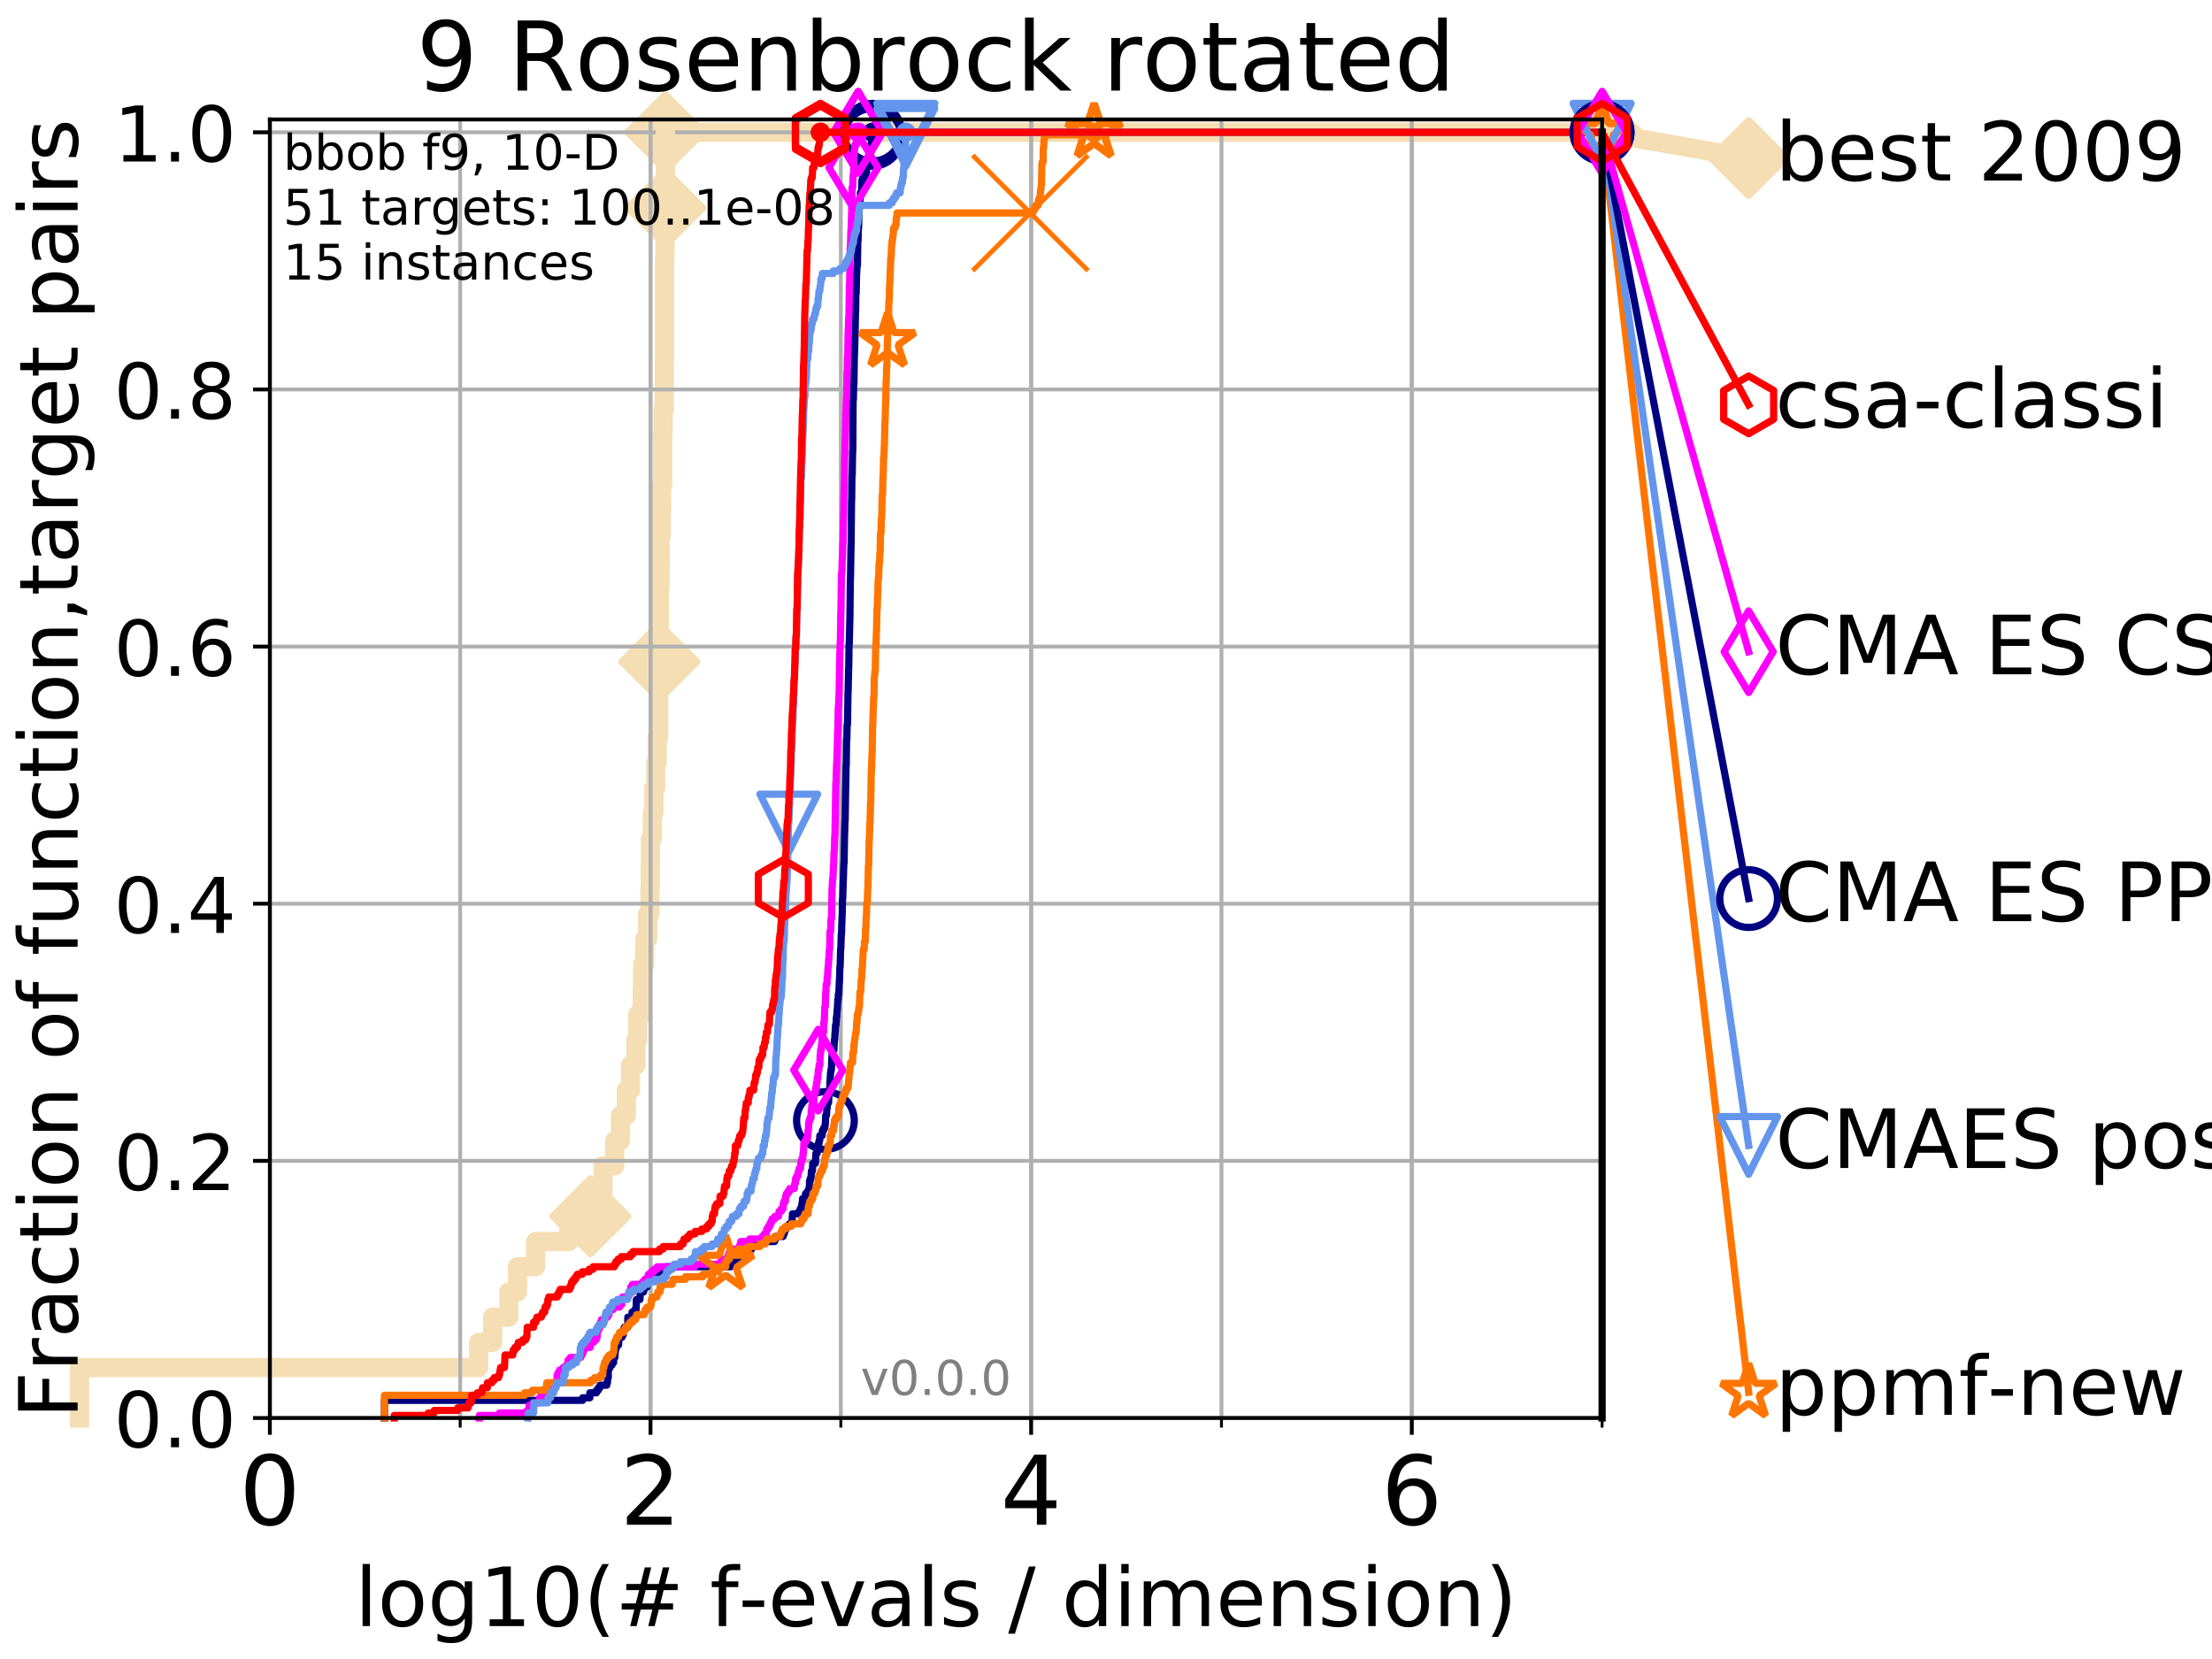 <?xml version="1.0" encoding="utf-8" standalone="no"?>
<!DOCTYPE svg PUBLIC "-//W3C//DTD SVG 1.1//EN"
  "http://www.w3.org/Graphics/SVG/1.1/DTD/svg11.dtd">
<!-- Created with matplotlib (http://matplotlib.org/) -->
<svg height="345pt" version="1.1" viewBox="0 0 460 345" width="460pt" xmlns="http://www.w3.org/2000/svg" xmlns:xlink="http://www.w3.org/1999/xlink">
 <defs>
  <style type="text/css">
*{stroke-linecap:butt;stroke-linejoin:round;}
  </style>
 </defs>
 <g id="figure_1">
  <g id="patch_1">
   <path d="M 0 345.6 
L 460.8 345.6 
L 460.8 0 
L 0 0 
z
" style="fill:#ffffff;"/>
  </g>
  <g id="axes_1">
   <g id="patch_2">
    <path d="M 56.12 294.88 
L 333.168 294.88 
L 333.168 24.84 
L 56.12 24.84 
z
" style="fill:#ffffff;"/>
   </g>
   <g id="line2d_1">
    <path d="M 16.542 294.88 
L 16.542 284.395 
L 99.534 284.395 
L 99.534 279.153 
L 102.437 279.153 
L 102.437 273.91 
L 105.802 273.91 
L 105.802 268.668 
L 107.613 268.668 
L 107.613 263.425 
L 111.379 263.425 
L 111.379 258.183 
L 118.279 258.183 
L 118.279 252.94 
L 122.768 252.94 
L 122.768 247.698 
L 125.402 247.698 
L 125.402 242.455 
L 127.819 242.455 
L 127.819 237.213 
L 129.023 237.213 
L 129.023 231.97 
L 130.263 231.97 
L 130.263 226.728 
L 131.116 226.728 
L 131.116 221.485 
L 132.259 221.485 
L 132.259 216.243 
L 132.624 216.243 
L 132.624 211 
L 133.542 211 
L 133.542 205.758 
L 133.637 205.758 
L 133.637 200.515 
L 134.085 200.515 
L 134.085 195.273 
L 134.682 195.273 
L 134.682 190.03 
L 135.156 190.03 
L 135.156 184.788 
L 135.242 184.788 
L 135.242 179.546 
L 135.259 179.546 
L 135.259 174.303 
L 135.667 174.303 
L 135.667 169.061 
L 135.984 169.061 
L 135.984 163.818 
L 136.359 163.818 
L 136.359 158.576 
L 136.663 158.576 
L 136.663 153.333 
L 136.962 153.333 
L 136.962 142.848 
L 137.055 142.848 
L 137.055 137.606 
L 137.117 137.606 
L 137.117 127.121 
L 137.132 127.121 
L 137.132 121.878 
L 137.271 121.878 
L 137.271 116.636 
L 137.301 116.636 
L 137.301 111.393 
L 137.499 111.393 
L 137.499 106.151 
L 137.589 106.151 
L 137.589 100.908 
L 137.798 100.908 
L 137.798 90.423 
L 137.887 90.423 
L 137.887 85.181 
L 138.136 85.181 
L 138.136 79.938 
L 138.151 79.938 
L 138.151 74.696 
L 138.194 74.696 
L 138.194 53.726 
L 138.281 53.726 
L 138.281 48.484 
L 138.324 48.484 
L 138.324 43.241 
L 138.367 43.241 
L 138.367 27.514 
L 333.168 27.514 
" style="fill:none;stroke:#f5deb3;stroke-linecap:square;stroke-width:4;"/>
   </g>
   <g id="line2d_2">
    <defs>
     <path d="M -0 7.778 
L 7.778 0 
L 0 -7.778 
L -7.778 -0 
z
" id="m72c28b57c1" style="stroke:#f5deb3;stroke-linejoin:miter;stroke-width:1.5;"/>
    </defs>
    <g>
     <use style="fill:#f5deb3;stroke:#f5deb3;stroke-linejoin:miter;stroke-width:1.5;" x="122.768" xlink:href="#m72c28b57c1" y="252.94"/>
     <use style="fill:#f5deb3;stroke:#f5deb3;stroke-linejoin:miter;stroke-width:1.5;" x="137.117" xlink:href="#m72c28b57c1" y="137.606"/>
     <use style="fill:#f5deb3;stroke:#f5deb3;stroke-linejoin:miter;stroke-width:1.5;" x="138.367" xlink:href="#m72c28b57c1" y="43.241"/>
     <use style="fill:#f5deb3;stroke:#f5deb3;stroke-linejoin:miter;stroke-width:1.5;" x="138.367" xlink:href="#m72c28b57c1" y="27.514"/>
     <use style="fill:#f5deb3;stroke:#f5deb3;stroke-linejoin:miter;stroke-width:1.5;" x="138.367" xlink:href="#m72c28b57c1" y="27.514"/>
     <use style="fill:#f5deb3;stroke:#f5deb3;stroke-linejoin:miter;stroke-width:1.5;" x="333.168" xlink:href="#m72c28b57c1" y="27.514"/>
    </g>
   </g>
   <g id="line2d_3">
    <path style="fill:none;stroke:#f5deb3;stroke-linecap:square;stroke-width:4;"/>
    <g/>
   </g>
   <g id="line2d_4">
    <path d="M 333.168 27.514 
L 363.643 32.861 
" style="fill:none;stroke:#f5deb3;stroke-linecap:square;stroke-width:4;"/>
    <g>
     <use style="fill:#f5deb3;stroke:#f5deb3;stroke-linejoin:miter;stroke-width:1.5;" x="333.168" xlink:href="#m72c28b57c1" y="27.514"/>
     <use style="fill:#f5deb3;stroke:#f5deb3;stroke-linejoin:miter;stroke-width:1.5;" x="363.643" xlink:href="#m72c28b57c1" y="32.861"/>
    </g>
   </g>
   <g id="matplotlib.axis_1">
    <g id="xtick_1">
     <g id="line2d_5">
      <path clip-path="url(#p5452855020)" d="M 56.12 294.88 
L 56.12 24.84 
" style="fill:none;stroke:#b0b0b0;stroke-linecap:square;stroke-width:0.8;"/>
     </g>
     <g id="line2d_6">
      <defs>
       <path d="M 0 0 
L 0 3.5 
" id="mc5c7812fc9" style="stroke:#000000;stroke-width:0.8;"/>
      </defs>
      <g>
       <use style="stroke:#000000;stroke-width:0.8;" x="56.12" xlink:href="#mc5c7812fc9" y="294.88"/>
      </g>
     </g>
     <g id="text_1">
      <!-- 0 -->
      <defs>
       <path d="M 31.781 66.406 
Q 24.172 66.406 20.328 58.906 
Q 16.5 51.422 16.5 36.375 
Q 16.5 21.391 20.328 13.891 
Q 24.172 6.391 31.781 6.391 
Q 39.453 6.391 43.281 13.891 
Q 47.125 21.391 47.125 36.375 
Q 47.125 51.422 43.281 58.906 
Q 39.453 66.406 31.781 66.406 
z
M 31.781 74.219 
Q 44.047 74.219 50.516 64.516 
Q 56.984 54.828 56.984 36.375 
Q 56.984 17.969 50.516 8.266 
Q 44.047 -1.422 31.781 -1.422 
Q 19.531 -1.422 13.062 8.266 
Q 6.594 17.969 6.594 36.375 
Q 6.594 54.828 13.062 64.516 
Q 19.531 74.219 31.781 74.219 
z
" id="DejaVuSans-30"/>
      </defs>
      <g transform="translate(49.758 317.077)scale(0.2 -0.2)">
       <use xlink:href="#DejaVuSans-30"/>
      </g>
     </g>
    </g>
    <g id="xtick_2">
     <g id="line2d_7">
      <path clip-path="url(#p5452855020)" d="M 135.277 294.88 
L 135.277 24.84 
" style="fill:none;stroke:#b0b0b0;stroke-linecap:square;stroke-width:0.8;"/>
     </g>
     <g id="line2d_8">
      <g>
       <use style="stroke:#000000;stroke-width:0.8;" x="135.277" xlink:href="#mc5c7812fc9" y="294.88"/>
      </g>
     </g>
     <g id="text_2">
      <!-- 2 -->
      <defs>
       <path d="M 19.188 8.297 
L 53.609 8.297 
L 53.609 0 
L 7.328 0 
L 7.328 8.297 
Q 12.938 14.109 22.625 23.891 
Q 32.328 33.688 34.812 36.531 
Q 39.547 41.844 41.422 45.531 
Q 43.312 49.219 43.312 52.781 
Q 43.312 58.594 39.234 62.25 
Q 35.156 65.922 28.609 65.922 
Q 23.969 65.922 18.812 64.312 
Q 13.672 62.703 7.812 59.422 
L 7.812 69.391 
Q 13.766 71.781 18.938 73 
Q 24.125 74.219 28.422 74.219 
Q 39.75 74.219 46.484 68.547 
Q 53.219 62.891 53.219 53.422 
Q 53.219 48.922 51.531 44.891 
Q 49.859 40.875 45.406 35.406 
Q 44.188 33.984 37.641 27.219 
Q 31.109 20.453 19.188 8.297 
z
" id="DejaVuSans-32"/>
      </defs>
      <g transform="translate(128.914 317.077)scale(0.2 -0.2)">
       <use xlink:href="#DejaVuSans-32"/>
      </g>
     </g>
    </g>
    <g id="xtick_3">
     <g id="line2d_9">
      <path clip-path="url(#p5452855020)" d="M 214.433 294.88 
L 214.433 24.84 
" style="fill:none;stroke:#b0b0b0;stroke-linecap:square;stroke-width:0.8;"/>
     </g>
     <g id="line2d_10">
      <g>
       <use style="stroke:#000000;stroke-width:0.8;" x="214.433" xlink:href="#mc5c7812fc9" y="294.88"/>
      </g>
     </g>
     <g id="text_3">
      <!-- 4 -->
      <defs>
       <path d="M 37.797 64.312 
L 12.891 25.391 
L 37.797 25.391 
z
M 35.203 72.906 
L 47.609 72.906 
L 47.609 25.391 
L 58.016 25.391 
L 58.016 17.188 
L 47.609 17.188 
L 47.609 0 
L 37.797 0 
L 37.797 17.188 
L 4.891 17.188 
L 4.891 26.703 
z
" id="DejaVuSans-34"/>
      </defs>
      <g transform="translate(208.071 317.077)scale(0.2 -0.2)">
       <use xlink:href="#DejaVuSans-34"/>
      </g>
     </g>
    </g>
    <g id="xtick_4">
     <g id="line2d_11">
      <path clip-path="url(#p5452855020)" d="M 293.59 294.88 
L 293.59 24.84 
" style="fill:none;stroke:#b0b0b0;stroke-linecap:square;stroke-width:0.8;"/>
     </g>
     <g id="line2d_12">
      <g>
       <use style="stroke:#000000;stroke-width:0.8;" x="293.59" xlink:href="#mc5c7812fc9" y="294.88"/>
      </g>
     </g>
     <g id="text_4">
      <!-- 6 -->
      <defs>
       <path d="M 33.016 40.375 
Q 26.375 40.375 22.484 35.828 
Q 18.609 31.297 18.609 23.391 
Q 18.609 15.531 22.484 10.953 
Q 26.375 6.391 33.016 6.391 
Q 39.656 6.391 43.531 10.953 
Q 47.406 15.531 47.406 23.391 
Q 47.406 31.297 43.531 35.828 
Q 39.656 40.375 33.016 40.375 
z
M 52.594 71.297 
L 52.594 62.312 
Q 48.875 64.062 45.094 64.984 
Q 41.312 65.922 37.594 65.922 
Q 27.828 65.922 22.672 59.328 
Q 17.531 52.734 16.797 39.406 
Q 19.672 43.656 24.016 45.922 
Q 28.375 48.188 33.594 48.188 
Q 44.578 48.188 50.953 41.516 
Q 57.328 34.859 57.328 23.391 
Q 57.328 12.156 50.688 5.359 
Q 44.047 -1.422 33.016 -1.422 
Q 20.359 -1.422 13.672 8.266 
Q 6.984 17.969 6.984 36.375 
Q 6.984 53.656 15.188 63.938 
Q 23.391 74.219 37.203 74.219 
Q 40.922 74.219 44.703 73.484 
Q 48.484 72.75 52.594 71.297 
z
" id="DejaVuSans-36"/>
      </defs>
      <g transform="translate(287.227 317.077)scale(0.2 -0.2)">
       <use xlink:href="#DejaVuSans-36"/>
      </g>
     </g>
    </g>
    <g id="xtick_5">
     <g id="line2d_13">
      <path clip-path="url(#p5452855020)" d="M 56.12 294.88 
L 56.12 24.84 
" style="fill:none;stroke:#b0b0b0;stroke-linecap:square;stroke-width:0.8;"/>
     </g>
     <g id="line2d_14">
      <defs>
       <path d="M 0 0 
L 0 2 
" id="m029eb69977" style="stroke:#000000;stroke-width:0.6;"/>
      </defs>
      <g>
       <use style="stroke:#000000;stroke-width:0.6;" x="56.12" xlink:href="#m029eb69977" y="294.88"/>
      </g>
     </g>
    </g>
    <g id="xtick_6">
     <g id="line2d_15">
      <path clip-path="url(#p5452855020)" d="M 95.698 294.88 
L 95.698 24.84 
" style="fill:none;stroke:#b0b0b0;stroke-linecap:square;stroke-width:0.8;"/>
     </g>
     <g id="line2d_16">
      <g>
       <use style="stroke:#000000;stroke-width:0.6;" x="95.698" xlink:href="#m029eb69977" y="294.88"/>
      </g>
     </g>
    </g>
    <g id="xtick_7">
     <g id="line2d_17">
      <path clip-path="url(#p5452855020)" d="M 135.277 294.88 
L 135.277 24.84 
" style="fill:none;stroke:#b0b0b0;stroke-linecap:square;stroke-width:0.8;"/>
     </g>
     <g id="line2d_18">
      <g>
       <use style="stroke:#000000;stroke-width:0.6;" x="135.277" xlink:href="#m029eb69977" y="294.88"/>
      </g>
     </g>
    </g>
    <g id="xtick_8">
     <g id="line2d_19">
      <path clip-path="url(#p5452855020)" d="M 174.855 294.88 
L 174.855 24.84 
" style="fill:none;stroke:#b0b0b0;stroke-linecap:square;stroke-width:0.8;"/>
     </g>
     <g id="line2d_20">
      <g>
       <use style="stroke:#000000;stroke-width:0.6;" x="174.855" xlink:href="#m029eb69977" y="294.88"/>
      </g>
     </g>
    </g>
    <g id="xtick_9">
     <g id="line2d_21">
      <path clip-path="url(#p5452855020)" d="M 214.433 294.88 
L 214.433 24.84 
" style="fill:none;stroke:#b0b0b0;stroke-linecap:square;stroke-width:0.8;"/>
     </g>
     <g id="line2d_22">
      <g>
       <use style="stroke:#000000;stroke-width:0.6;" x="214.433" xlink:href="#m029eb69977" y="294.88"/>
      </g>
     </g>
    </g>
    <g id="xtick_10">
     <g id="line2d_23">
      <path clip-path="url(#p5452855020)" d="M 254.011 294.88 
L 254.011 24.84 
" style="fill:none;stroke:#b0b0b0;stroke-linecap:square;stroke-width:0.8;"/>
     </g>
     <g id="line2d_24">
      <g>
       <use style="stroke:#000000;stroke-width:0.6;" x="254.011" xlink:href="#m029eb69977" y="294.88"/>
      </g>
     </g>
    </g>
    <g id="xtick_11">
     <g id="line2d_25">
      <path clip-path="url(#p5452855020)" d="M 293.59 294.88 
L 293.59 24.84 
" style="fill:none;stroke:#b0b0b0;stroke-linecap:square;stroke-width:0.8;"/>
     </g>
     <g id="line2d_26">
      <g>
       <use style="stroke:#000000;stroke-width:0.6;" x="293.59" xlink:href="#m029eb69977" y="294.88"/>
      </g>
     </g>
    </g>
    <g id="xtick_12">
     <g id="line2d_27">
      <path clip-path="url(#p5452855020)" d="M 333.168 294.88 
L 333.168 24.84 
" style="fill:none;stroke:#b0b0b0;stroke-linecap:square;stroke-width:0.8;"/>
     </g>
     <g id="line2d_28">
      <g>
       <use style="stroke:#000000;stroke-width:0.6;" x="333.168" xlink:href="#m029eb69977" y="294.88"/>
      </g>
     </g>
    </g>
    <g id="text_5">
     <!-- log10(# f-evals / dimension) -->
     <defs>
      <path d="M 9.422 75.984 
L 18.406 75.984 
L 18.406 0 
L 9.422 0 
z
" id="DejaVuSans-6c"/>
      <path d="M 30.609 48.391 
Q 23.391 48.391 19.188 42.75 
Q 14.984 37.109 14.984 27.297 
Q 14.984 17.484 19.156 11.844 
Q 23.344 6.203 30.609 6.203 
Q 37.797 6.203 41.984 11.859 
Q 46.188 17.531 46.188 27.297 
Q 46.188 37.016 41.984 42.703 
Q 37.797 48.391 30.609 48.391 
z
M 30.609 56 
Q 42.328 56 49.016 48.375 
Q 55.719 40.766 55.719 27.297 
Q 55.719 13.875 49.016 6.219 
Q 42.328 -1.422 30.609 -1.422 
Q 18.844 -1.422 12.172 6.219 
Q 5.516 13.875 5.516 27.297 
Q 5.516 40.766 12.172 48.375 
Q 18.844 56 30.609 56 
z
" id="DejaVuSans-6f"/>
      <path d="M 45.406 27.984 
Q 45.406 37.75 41.375 43.109 
Q 37.359 48.484 30.078 48.484 
Q 22.859 48.484 18.828 43.109 
Q 14.797 37.75 14.797 27.984 
Q 14.797 18.266 18.828 12.891 
Q 22.859 7.516 30.078 7.516 
Q 37.359 7.516 41.375 12.891 
Q 45.406 18.266 45.406 27.984 
z
M 54.391 6.781 
Q 54.391 -7.172 48.188 -13.984 
Q 42 -20.797 29.203 -20.797 
Q 24.469 -20.797 20.266 -20.094 
Q 16.062 -19.391 12.109 -17.922 
L 12.109 -9.188 
Q 16.062 -11.328 19.922 -12.344 
Q 23.781 -13.375 27.781 -13.375 
Q 36.625 -13.375 41.016 -8.766 
Q 45.406 -4.156 45.406 5.172 
L 45.406 9.625 
Q 42.625 4.781 38.281 2.391 
Q 33.938 0 27.875 0 
Q 17.828 0 11.672 7.656 
Q 5.516 15.328 5.516 27.984 
Q 5.516 40.672 11.672 48.328 
Q 17.828 56 27.875 56 
Q 33.938 56 38.281 53.609 
Q 42.625 51.219 45.406 46.391 
L 45.406 54.688 
L 54.391 54.688 
z
" id="DejaVuSans-67"/>
      <path d="M 12.406 8.297 
L 28.516 8.297 
L 28.516 63.922 
L 10.984 60.406 
L 10.984 69.391 
L 28.422 72.906 
L 38.281 72.906 
L 38.281 8.297 
L 54.391 8.297 
L 54.391 0 
L 12.406 0 
z
" id="DejaVuSans-31"/>
      <path d="M 31 75.875 
Q 24.469 64.656 21.281 53.656 
Q 18.109 42.672 18.109 31.391 
Q 18.109 20.125 21.312 9.062 
Q 24.516 -2 31 -13.188 
L 23.188 -13.188 
Q 15.875 -1.703 12.234 9.375 
Q 8.594 20.453 8.594 31.391 
Q 8.594 42.281 12.203 53.312 
Q 15.828 64.359 23.188 75.875 
z
" id="DejaVuSans-28"/>
      <path d="M 51.125 44 
L 36.922 44 
L 32.812 27.688 
L 47.125 27.688 
z
M 43.797 71.781 
L 38.719 51.516 
L 52.984 51.516 
L 58.109 71.781 
L 65.922 71.781 
L 60.891 51.516 
L 76.125 51.516 
L 76.125 44 
L 58.984 44 
L 54.984 27.688 
L 70.516 27.688 
L 70.516 20.219 
L 53.078 20.219 
L 48 0 
L 40.188 0 
L 45.219 20.219 
L 30.906 20.219 
L 25.875 0 
L 18.016 0 
L 23.094 20.219 
L 7.719 20.219 
L 7.719 27.688 
L 24.906 27.688 
L 29 44 
L 13.281 44 
L 13.281 51.516 
L 30.906 51.516 
L 35.891 71.781 
z
" id="DejaVuSans-23"/>
      <path id="DejaVuSans-20"/>
      <path d="M 37.109 75.984 
L 37.109 68.5 
L 28.516 68.5 
Q 23.688 68.5 21.797 66.547 
Q 19.922 64.594 19.922 59.516 
L 19.922 54.688 
L 34.719 54.688 
L 34.719 47.703 
L 19.922 47.703 
L 19.922 0 
L 10.891 0 
L 10.891 47.703 
L 2.297 47.703 
L 2.297 54.688 
L 10.891 54.688 
L 10.891 58.5 
Q 10.891 67.625 15.141 71.797 
Q 19.391 75.984 28.609 75.984 
z
" id="DejaVuSans-66"/>
      <path d="M 4.891 31.391 
L 31.203 31.391 
L 31.203 23.391 
L 4.891 23.391 
z
" id="DejaVuSans-2d"/>
      <path d="M 56.203 29.594 
L 56.203 25.203 
L 14.891 25.203 
Q 15.484 15.922 20.484 11.062 
Q 25.484 6.203 34.422 6.203 
Q 39.594 6.203 44.453 7.469 
Q 49.312 8.734 54.109 11.281 
L 54.109 2.781 
Q 49.266 0.734 44.188 -0.344 
Q 39.109 -1.422 33.891 -1.422 
Q 20.797 -1.422 13.156 6.188 
Q 5.516 13.812 5.516 26.812 
Q 5.516 40.234 12.766 48.109 
Q 20.016 56 32.328 56 
Q 43.359 56 49.781 48.891 
Q 56.203 41.797 56.203 29.594 
z
M 47.219 32.234 
Q 47.125 39.594 43.094 43.984 
Q 39.062 48.391 32.422 48.391 
Q 24.906 48.391 20.391 44.141 
Q 15.875 39.891 15.188 32.172 
z
" id="DejaVuSans-65"/>
      <path d="M 2.984 54.688 
L 12.5 54.688 
L 29.594 8.797 
L 46.688 54.688 
L 56.203 54.688 
L 35.688 0 
L 23.484 0 
z
" id="DejaVuSans-76"/>
      <path d="M 34.281 27.484 
Q 23.391 27.484 19.188 25 
Q 14.984 22.516 14.984 16.5 
Q 14.984 11.719 18.141 8.906 
Q 21.297 6.109 26.703 6.109 
Q 34.188 6.109 38.703 11.406 
Q 43.219 16.703 43.219 25.484 
L 43.219 27.484 
z
M 52.203 31.203 
L 52.203 0 
L 43.219 0 
L 43.219 8.297 
Q 40.141 3.328 35.547 0.953 
Q 30.953 -1.422 24.312 -1.422 
Q 15.922 -1.422 10.953 3.297 
Q 6 8.016 6 15.922 
Q 6 25.141 12.172 29.828 
Q 18.359 34.516 30.609 34.516 
L 43.219 34.516 
L 43.219 35.406 
Q 43.219 41.609 39.141 45 
Q 35.062 48.391 27.688 48.391 
Q 23 48.391 18.547 47.266 
Q 14.109 46.141 10.016 43.891 
L 10.016 52.203 
Q 14.938 54.109 19.578 55.047 
Q 24.219 56 28.609 56 
Q 40.484 56 46.344 49.844 
Q 52.203 43.703 52.203 31.203 
z
" id="DejaVuSans-61"/>
      <path d="M 44.281 53.078 
L 44.281 44.578 
Q 40.484 46.531 36.375 47.5 
Q 32.281 48.484 27.875 48.484 
Q 21.188 48.484 17.844 46.438 
Q 14.5 44.391 14.5 40.281 
Q 14.5 37.156 16.891 35.375 
Q 19.281 33.594 26.516 31.984 
L 29.594 31.297 
Q 39.156 29.25 43.188 25.516 
Q 47.219 21.781 47.219 15.094 
Q 47.219 7.469 41.188 3.016 
Q 35.156 -1.422 24.609 -1.422 
Q 20.219 -1.422 15.453 -0.562 
Q 10.688 0.297 5.422 2 
L 5.422 11.281 
Q 10.406 8.688 15.234 7.391 
Q 20.062 6.109 24.812 6.109 
Q 31.156 6.109 34.562 8.281 
Q 37.984 10.453 37.984 14.406 
Q 37.984 18.062 35.516 20.016 
Q 33.062 21.969 24.703 23.781 
L 21.578 24.516 
Q 13.234 26.266 9.516 29.906 
Q 5.812 33.547 5.812 39.891 
Q 5.812 47.609 11.281 51.797 
Q 16.75 56 26.812 56 
Q 31.781 56 36.172 55.266 
Q 40.578 54.547 44.281 53.078 
z
" id="DejaVuSans-73"/>
      <path d="M 25.391 72.906 
L 33.688 72.906 
L 8.297 -9.281 
L 0 -9.281 
z
" id="DejaVuSans-2f"/>
      <path d="M 45.406 46.391 
L 45.406 75.984 
L 54.391 75.984 
L 54.391 0 
L 45.406 0 
L 45.406 8.203 
Q 42.578 3.328 38.25 0.953 
Q 33.938 -1.422 27.875 -1.422 
Q 17.969 -1.422 11.734 6.484 
Q 5.516 14.406 5.516 27.297 
Q 5.516 40.188 11.734 48.094 
Q 17.969 56 27.875 56 
Q 33.938 56 38.25 53.625 
Q 42.578 51.266 45.406 46.391 
z
M 14.797 27.297 
Q 14.797 17.391 18.875 11.75 
Q 22.953 6.109 30.078 6.109 
Q 37.203 6.109 41.297 11.75 
Q 45.406 17.391 45.406 27.297 
Q 45.406 37.203 41.297 42.844 
Q 37.203 48.484 30.078 48.484 
Q 22.953 48.484 18.875 42.844 
Q 14.797 37.203 14.797 27.297 
z
" id="DejaVuSans-64"/>
      <path d="M 9.422 54.688 
L 18.406 54.688 
L 18.406 0 
L 9.422 0 
z
M 9.422 75.984 
L 18.406 75.984 
L 18.406 64.594 
L 9.422 64.594 
z
" id="DejaVuSans-69"/>
      <path d="M 52 44.188 
Q 55.375 50.25 60.062 53.125 
Q 64.75 56 71.094 56 
Q 79.641 56 84.281 50.016 
Q 88.922 44.047 88.922 33.016 
L 88.922 0 
L 79.891 0 
L 79.891 32.719 
Q 79.891 40.578 77.094 44.375 
Q 74.312 48.188 68.609 48.188 
Q 61.625 48.188 57.562 43.547 
Q 53.516 38.922 53.516 30.906 
L 53.516 0 
L 44.484 0 
L 44.484 32.719 
Q 44.484 40.625 41.703 44.406 
Q 38.922 48.188 33.109 48.188 
Q 26.219 48.188 22.156 43.531 
Q 18.109 38.875 18.109 30.906 
L 18.109 0 
L 9.078 0 
L 9.078 54.688 
L 18.109 54.688 
L 18.109 46.188 
Q 21.188 51.219 25.484 53.609 
Q 29.781 56 35.688 56 
Q 41.656 56 45.828 52.969 
Q 50 49.953 52 44.188 
z
" id="DejaVuSans-6d"/>
      <path d="M 54.891 33.016 
L 54.891 0 
L 45.906 0 
L 45.906 32.719 
Q 45.906 40.484 42.875 44.328 
Q 39.844 48.188 33.797 48.188 
Q 26.516 48.188 22.312 43.547 
Q 18.109 38.922 18.109 30.906 
L 18.109 0 
L 9.078 0 
L 9.078 54.688 
L 18.109 54.688 
L 18.109 46.188 
Q 21.344 51.125 25.703 53.562 
Q 30.078 56 35.797 56 
Q 45.219 56 50.047 50.172 
Q 54.891 44.344 54.891 33.016 
z
" id="DejaVuSans-6e"/>
      <path d="M 8.016 75.875 
L 15.828 75.875 
Q 23.141 64.359 26.781 53.312 
Q 30.422 42.281 30.422 31.391 
Q 30.422 20.453 26.781 9.375 
Q 23.141 -1.703 15.828 -13.188 
L 8.016 -13.188 
Q 14.5 -2 17.703 9.062 
Q 20.906 20.125 20.906 31.391 
Q 20.906 42.672 17.703 53.656 
Q 14.5 64.656 8.016 75.875 
z
" id="DejaVuSans-29"/>
     </defs>
     <g transform="translate(73.803 338.154)scale(0.17 -0.17)">
      <use xlink:href="#DejaVuSans-6c"/>
      <use x="27.783" xlink:href="#DejaVuSans-6f"/>
      <use x="88.965" xlink:href="#DejaVuSans-67"/>
      <use x="152.441" xlink:href="#DejaVuSans-31"/>
      <use x="216.064" xlink:href="#DejaVuSans-30"/>
      <use x="279.688" xlink:href="#DejaVuSans-28"/>
      <use x="318.701" xlink:href="#DejaVuSans-23"/>
      <use x="402.49" xlink:href="#DejaVuSans-20"/>
      <use x="434.277" xlink:href="#DejaVuSans-66"/>
      <use x="469.404" xlink:href="#DejaVuSans-2d"/>
      <use x="505.488" xlink:href="#DejaVuSans-65"/>
      <use x="567.012" xlink:href="#DejaVuSans-76"/>
      <use x="626.191" xlink:href="#DejaVuSans-61"/>
      <use x="687.471" xlink:href="#DejaVuSans-6c"/>
      <use x="715.254" xlink:href="#DejaVuSans-73"/>
      <use x="767.354" xlink:href="#DejaVuSans-20"/>
      <use x="799.141" xlink:href="#DejaVuSans-2f"/>
      <use x="832.832" xlink:href="#DejaVuSans-20"/>
      <use x="864.619" xlink:href="#DejaVuSans-64"/>
      <use x="928.096" xlink:href="#DejaVuSans-69"/>
      <use x="955.879" xlink:href="#DejaVuSans-6d"/>
      <use x="1053.291" xlink:href="#DejaVuSans-65"/>
      <use x="1114.814" xlink:href="#DejaVuSans-6e"/>
      <use x="1178.193" xlink:href="#DejaVuSans-73"/>
      <use x="1230.293" xlink:href="#DejaVuSans-69"/>
      <use x="1258.076" xlink:href="#DejaVuSans-6f"/>
      <use x="1319.258" xlink:href="#DejaVuSans-6e"/>
      <use x="1382.637" xlink:href="#DejaVuSans-29"/>
     </g>
    </g>
   </g>
   <g id="matplotlib.axis_2">
    <g id="ytick_1">
     <g id="line2d_29">
      <path clip-path="url(#p5452855020)" d="M 56.12 294.88 
L 333.168 294.88 
" style="fill:none;stroke:#b0b0b0;stroke-linecap:square;stroke-width:0.8;"/>
     </g>
     <g id="line2d_30">
      <defs>
       <path d="M 0 0 
L -3.5 0 
" id="m8d9b747d37" style="stroke:#000000;stroke-width:0.8;"/>
      </defs>
      <g>
       <use style="stroke:#000000;stroke-width:0.8;" x="56.12" xlink:href="#m8d9b747d37" y="294.88"/>
      </g>
     </g>
     <g id="text_6">
      <!-- 0.0 -->
      <defs>
       <path d="M 10.688 12.406 
L 21 12.406 
L 21 0 
L 10.688 0 
z
" id="DejaVuSans-2e"/>
      </defs>
      <g transform="translate(23.675 300.959)scale(0.16 -0.16)">
       <use xlink:href="#DejaVuSans-30"/>
       <use x="63.623" xlink:href="#DejaVuSans-2e"/>
       <use x="95.41" xlink:href="#DejaVuSans-30"/>
      </g>
     </g>
    </g>
    <g id="ytick_2">
     <g id="line2d_31">
      <path clip-path="url(#p5452855020)" d="M 56.12 241.407 
L 333.168 241.407 
" style="fill:none;stroke:#b0b0b0;stroke-linecap:square;stroke-width:0.8;"/>
     </g>
     <g id="line2d_32">
      <g>
       <use style="stroke:#000000;stroke-width:0.8;" x="56.12" xlink:href="#m8d9b747d37" y="241.407"/>
      </g>
     </g>
     <g id="text_7">
      <!-- 0.2 -->
      <g transform="translate(23.675 247.485)scale(0.16 -0.16)">
       <use xlink:href="#DejaVuSans-30"/>
       <use x="63.623" xlink:href="#DejaVuSans-2e"/>
       <use x="95.41" xlink:href="#DejaVuSans-32"/>
      </g>
     </g>
    </g>
    <g id="ytick_3">
     <g id="line2d_33">
      <path clip-path="url(#p5452855020)" d="M 56.12 187.933 
L 333.168 187.933 
" style="fill:none;stroke:#b0b0b0;stroke-linecap:square;stroke-width:0.8;"/>
     </g>
     <g id="line2d_34">
      <g>
       <use style="stroke:#000000;stroke-width:0.8;" x="56.12" xlink:href="#m8d9b747d37" y="187.933"/>
      </g>
     </g>
     <g id="text_8">
      <!-- 0.4 -->
      <g transform="translate(23.675 194.012)scale(0.16 -0.16)">
       <use xlink:href="#DejaVuSans-30"/>
       <use x="63.623" xlink:href="#DejaVuSans-2e"/>
       <use x="95.41" xlink:href="#DejaVuSans-34"/>
      </g>
     </g>
    </g>
    <g id="ytick_4">
     <g id="line2d_35">
      <path clip-path="url(#p5452855020)" d="M 56.12 134.46 
L 333.168 134.46 
" style="fill:none;stroke:#b0b0b0;stroke-linecap:square;stroke-width:0.8;"/>
     </g>
     <g id="line2d_36">
      <g>
       <use style="stroke:#000000;stroke-width:0.8;" x="56.12" xlink:href="#m8d9b747d37" y="134.46"/>
      </g>
     </g>
     <g id="text_9">
      <!-- 0.6 -->
      <g transform="translate(23.675 140.539)scale(0.16 -0.16)">
       <use xlink:href="#DejaVuSans-30"/>
       <use x="63.623" xlink:href="#DejaVuSans-2e"/>
       <use x="95.41" xlink:href="#DejaVuSans-36"/>
      </g>
     </g>
    </g>
    <g id="ytick_5">
     <g id="line2d_37">
      <path clip-path="url(#p5452855020)" d="M 56.12 80.987 
L 333.168 80.987 
" style="fill:none;stroke:#b0b0b0;stroke-linecap:square;stroke-width:0.8;"/>
     </g>
     <g id="line2d_38">
      <g>
       <use style="stroke:#000000;stroke-width:0.8;" x="56.12" xlink:href="#m8d9b747d37" y="80.987"/>
      </g>
     </g>
     <g id="text_10">
      <!-- 0.8 -->
      <defs>
       <path d="M 31.781 34.625 
Q 24.75 34.625 20.719 30.859 
Q 16.703 27.094 16.703 20.516 
Q 16.703 13.922 20.719 10.156 
Q 24.75 6.391 31.781 6.391 
Q 38.812 6.391 42.859 10.172 
Q 46.922 13.969 46.922 20.516 
Q 46.922 27.094 42.891 30.859 
Q 38.875 34.625 31.781 34.625 
z
M 21.922 38.812 
Q 15.578 40.375 12.031 44.719 
Q 8.5 49.078 8.5 55.328 
Q 8.5 64.062 14.719 69.141 
Q 20.953 74.219 31.781 74.219 
Q 42.672 74.219 48.875 69.141 
Q 55.078 64.062 55.078 55.328 
Q 55.078 49.078 51.531 44.719 
Q 48 40.375 41.703 38.812 
Q 48.828 37.156 52.797 32.312 
Q 56.781 27.484 56.781 20.516 
Q 56.781 9.906 50.312 4.234 
Q 43.844 -1.422 31.781 -1.422 
Q 19.734 -1.422 13.25 4.234 
Q 6.781 9.906 6.781 20.516 
Q 6.781 27.484 10.781 32.312 
Q 14.797 37.156 21.922 38.812 
z
M 18.312 54.391 
Q 18.312 48.734 21.844 45.562 
Q 25.391 42.391 31.781 42.391 
Q 38.141 42.391 41.719 45.562 
Q 45.312 48.734 45.312 54.391 
Q 45.312 60.062 41.719 63.234 
Q 38.141 66.406 31.781 66.406 
Q 25.391 66.406 21.844 63.234 
Q 18.312 60.062 18.312 54.391 
z
" id="DejaVuSans-38"/>
      </defs>
      <g transform="translate(23.675 87.066)scale(0.16 -0.16)">
       <use xlink:href="#DejaVuSans-30"/>
       <use x="63.623" xlink:href="#DejaVuSans-2e"/>
       <use x="95.41" xlink:href="#DejaVuSans-38"/>
      </g>
     </g>
    </g>
    <g id="ytick_6">
     <g id="line2d_39">
      <path clip-path="url(#p5452855020)" d="M 56.12 27.514 
L 333.168 27.514 
" style="fill:none;stroke:#b0b0b0;stroke-linecap:square;stroke-width:0.8;"/>
     </g>
     <g id="line2d_40">
      <g>
       <use style="stroke:#000000;stroke-width:0.8;" x="56.12" xlink:href="#m8d9b747d37" y="27.514"/>
      </g>
     </g>
     <g id="text_11">
      <!-- 1.0 -->
      <g transform="translate(23.675 33.592)scale(0.16 -0.16)">
       <use xlink:href="#DejaVuSans-31"/>
       <use x="63.623" xlink:href="#DejaVuSans-2e"/>
       <use x="95.41" xlink:href="#DejaVuSans-30"/>
      </g>
     </g>
    </g>
    <g id="text_12">
     <!-- Fraction of function,target pairs -->
     <defs>
      <path d="M 9.812 72.906 
L 51.703 72.906 
L 51.703 64.594 
L 19.672 64.594 
L 19.672 43.109 
L 48.578 43.109 
L 48.578 34.812 
L 19.672 34.812 
L 19.672 0 
L 9.812 0 
z
" id="DejaVuSans-46"/>
      <path d="M 41.109 46.297 
Q 39.594 47.172 37.812 47.578 
Q 36.031 48 33.891 48 
Q 26.266 48 22.188 43.047 
Q 18.109 38.094 18.109 28.812 
L 18.109 0 
L 9.078 0 
L 9.078 54.688 
L 18.109 54.688 
L 18.109 46.188 
Q 20.953 51.172 25.484 53.578 
Q 30.031 56 36.531 56 
Q 37.453 56 38.578 55.875 
Q 39.703 55.766 41.062 55.516 
z
" id="DejaVuSans-72"/>
      <path d="M 48.781 52.594 
L 48.781 44.188 
Q 44.969 46.297 41.141 47.344 
Q 37.312 48.391 33.406 48.391 
Q 24.656 48.391 19.812 42.844 
Q 14.984 37.312 14.984 27.297 
Q 14.984 17.281 19.812 11.734 
Q 24.656 6.203 33.406 6.203 
Q 37.312 6.203 41.141 7.25 
Q 44.969 8.297 48.781 10.406 
L 48.781 2.094 
Q 45.016 0.344 40.984 -0.531 
Q 36.969 -1.422 32.422 -1.422 
Q 20.062 -1.422 12.781 6.344 
Q 5.516 14.109 5.516 27.297 
Q 5.516 40.672 12.859 48.328 
Q 20.219 56 33.016 56 
Q 37.156 56 41.109 55.141 
Q 45.062 54.297 48.781 52.594 
z
" id="DejaVuSans-63"/>
      <path d="M 18.312 70.219 
L 18.312 54.688 
L 36.812 54.688 
L 36.812 47.703 
L 18.312 47.703 
L 18.312 18.016 
Q 18.312 11.328 20.141 9.422 
Q 21.969 7.516 27.594 7.516 
L 36.812 7.516 
L 36.812 0 
L 27.594 0 
Q 17.188 0 13.234 3.875 
Q 9.281 7.766 9.281 18.016 
L 9.281 47.703 
L 2.688 47.703 
L 2.688 54.688 
L 9.281 54.688 
L 9.281 70.219 
z
" id="DejaVuSans-74"/>
      <path d="M 8.5 21.578 
L 8.5 54.688 
L 17.484 54.688 
L 17.484 21.922 
Q 17.484 14.156 20.5 10.266 
Q 23.531 6.391 29.594 6.391 
Q 36.859 6.391 41.078 11.031 
Q 45.312 15.672 45.312 23.688 
L 45.312 54.688 
L 54.297 54.688 
L 54.297 0 
L 45.312 0 
L 45.312 8.406 
Q 42.047 3.422 37.719 1 
Q 33.406 -1.422 27.688 -1.422 
Q 18.266 -1.422 13.375 4.438 
Q 8.5 10.297 8.5 21.578 
z
M 31.109 56 
z
" id="DejaVuSans-75"/>
      <path d="M 11.719 12.406 
L 22.016 12.406 
L 22.016 4 
L 14.016 -11.625 
L 7.719 -11.625 
L 11.719 4 
z
" id="DejaVuSans-2c"/>
      <path d="M 18.109 8.203 
L 18.109 -20.797 
L 9.078 -20.797 
L 9.078 54.688 
L 18.109 54.688 
L 18.109 46.391 
Q 20.953 51.266 25.266 53.625 
Q 29.594 56 35.594 56 
Q 45.562 56 51.781 48.094 
Q 58.016 40.188 58.016 27.297 
Q 58.016 14.406 51.781 6.484 
Q 45.562 -1.422 35.594 -1.422 
Q 29.594 -1.422 25.266 0.953 
Q 20.953 3.328 18.109 8.203 
z
M 48.688 27.297 
Q 48.688 37.203 44.609 42.844 
Q 40.531 48.484 33.406 48.484 
Q 26.266 48.484 22.188 42.844 
Q 18.109 37.203 18.109 27.297 
Q 18.109 17.391 22.188 11.75 
Q 26.266 6.109 33.406 6.109 
Q 40.531 6.109 44.609 11.75 
Q 48.688 17.391 48.688 27.297 
z
" id="DejaVuSans-70"/>
     </defs>
     <g transform="translate(16.14 294.999)rotate(-90)scale(0.17 -0.17)">
      <use xlink:href="#DejaVuSans-46"/>
      <use x="57.41" xlink:href="#DejaVuSans-72"/>
      <use x="98.523" xlink:href="#DejaVuSans-61"/>
      <use x="159.803" xlink:href="#DejaVuSans-63"/>
      <use x="214.783" xlink:href="#DejaVuSans-74"/>
      <use x="253.992" xlink:href="#DejaVuSans-69"/>
      <use x="281.775" xlink:href="#DejaVuSans-6f"/>
      <use x="342.957" xlink:href="#DejaVuSans-6e"/>
      <use x="406.336" xlink:href="#DejaVuSans-20"/>
      <use x="438.123" xlink:href="#DejaVuSans-6f"/>
      <use x="499.305" xlink:href="#DejaVuSans-66"/>
      <use x="534.51" xlink:href="#DejaVuSans-20"/>
      <use x="566.297" xlink:href="#DejaVuSans-66"/>
      <use x="601.502" xlink:href="#DejaVuSans-75"/>
      <use x="664.881" xlink:href="#DejaVuSans-6e"/>
      <use x="728.26" xlink:href="#DejaVuSans-63"/>
      <use x="783.24" xlink:href="#DejaVuSans-74"/>
      <use x="822.449" xlink:href="#DejaVuSans-69"/>
      <use x="850.232" xlink:href="#DejaVuSans-6f"/>
      <use x="911.414" xlink:href="#DejaVuSans-6e"/>
      <use x="974.793" xlink:href="#DejaVuSans-2c"/>
      <use x="1006.58" xlink:href="#DejaVuSans-74"/>
      <use x="1045.789" xlink:href="#DejaVuSans-61"/>
      <use x="1107.068" xlink:href="#DejaVuSans-72"/>
      <use x="1148.166" xlink:href="#DejaVuSans-67"/>
      <use x="1211.643" xlink:href="#DejaVuSans-65"/>
      <use x="1273.166" xlink:href="#DejaVuSans-74"/>
      <use x="1312.375" xlink:href="#DejaVuSans-20"/>
      <use x="1344.162" xlink:href="#DejaVuSans-70"/>
      <use x="1407.639" xlink:href="#DejaVuSans-61"/>
      <use x="1468.918" xlink:href="#DejaVuSans-69"/>
      <use x="1496.701" xlink:href="#DejaVuSans-72"/>
      <use x="1537.814" xlink:href="#DejaVuSans-73"/>
     </g>
    </g>
   </g>
   <g id="line2d_41">
    <defs>
     <path d="M 0 1.5 
C 0.398 1.5 0.779 1.342 1.061 1.061 
C 1.342 0.779 1.5 0.398 1.5 0 
C 1.5 -0.398 1.342 -0.779 1.061 -1.061 
C 0.779 -1.342 0.398 -1.5 0 -1.5 
C -0.398 -1.5 -0.779 -1.342 -1.061 -1.061 
C -1.342 -0.779 -1.5 -0.398 -1.5 0 
C -1.5 0.398 -1.342 0.779 -1.061 1.061 
C -0.779 1.342 -0.398 1.5 0 1.5 
z
" id="m65df700053" style="stroke:#f5deb3;"/>
    </defs>
    <g>
     <use style="fill:#f5deb3;stroke:#f5deb3;" x="138.367" xlink:href="#m65df700053" y="27.514"/>
     <use style="fill:#f5deb3;stroke:#f5deb3;" x="138.367" xlink:href="#m65df700053" y="27.514"/>
    </g>
   </g>
   <g id="line2d_42">
    <defs>
     <path d="M 0 1.5 
C 0.398 1.5 0.779 1.342 1.061 1.061 
C 1.342 0.779 1.5 0.398 1.5 0 
C 1.5 -0.398 1.342 -0.779 1.061 -1.061 
C 0.779 -1.342 0.398 -1.5 0 -1.5 
C -0.398 -1.5 -0.779 -1.342 -1.061 -1.061 
C -1.342 -0.779 -1.5 -0.398 -1.5 0 
C -1.5 0.398 -1.342 0.779 -1.061 1.061 
C -0.779 1.342 -0.398 1.5 0 1.5 
z
" id="m5d9d17e41b" style="stroke:#000080;"/>
    </defs>
    <g>
     <use style="fill:#000080;stroke:#000080;" x="181.454" xlink:href="#m5d9d17e41b" y="27.514"/>
     <use style="fill:#000080;stroke:#000080;" x="181.454" xlink:href="#m5d9d17e41b" y="27.514"/>
    </g>
   </g>
   <g id="line2d_43">
    <path d="M 79.949 294.88 
L 79.949 291.21 
L 121.165 291.21 
L 121.165 290.686 
L 122.661 290.686 
L 122.661 289.638 
L 124.036 289.638 
L 124.036 289.113 
L 124.429 289.113 
L 124.429 288.589 
L 124.78 288.589 
L 124.78 288.065 
L 126.178 288.065 
L 126.178 287.541 
L 126.323 287.541 
L 126.381 286.492 
L 126.496 286.492 
L 126.496 284.919 
L 126.61 284.919 
L 126.61 284.395 
L 126.865 284.395 
L 126.865 283.871 
L 127.28 283.871 
L 127.28 283.347 
L 127.606 283.347 
L 127.606 282.298 
L 127.872 282.298 
L 127.977 280.725 
L 128.056 280.725 
L 128.056 280.201 
L 128.238 280.201 
L 128.238 279.677 
L 128.648 279.677 
L 128.723 278.104 
L 129.341 278.104 
L 129.341 277.58 
L 129.63 277.58 
L 129.63 276.531 
L 129.82 276.531 
L 129.82 276.007 
L 130.559 276.007 
L 130.559 273.91 
L 131.441 273.91 
L 131.441 272.862 
L 132.012 272.862 
L 132.012 272.337 
L 132.28 272.337 
L 132.341 270.24 
L 133.079 270.24 
L 133.157 268.668 
L 133.843 268.668 
L 133.843 268.143 
L 134.011 268.143 
L 134.011 267.619 
L 134.575 267.619 
L 134.575 266.046 
L 135.951 266.046 
L 135.951 264.998 
L 136.599 264.998 
L 136.599 264.474 
L 137.225 264.474 
L 137.225 263.949 
L 138.624 263.949 
L 138.624 263.425 
L 152.015 263.425 
L 152.015 262.901 
L 152.746 262.901 
L 152.746 262.377 
L 154.011 262.377 
L 154.011 261.852 
L 154.652 261.852 
L 154.652 261.328 
L 154.933 261.328 
L 154.933 260.804 
L 155.07 260.804 
L 155.07 260.28 
L 156.016 260.28 
L 156.016 259.755 
L 156.327 259.755 
L 156.327 259.231 
L 156.844 259.231 
L 156.844 258.707 
L 158.71 258.707 
L 158.71 258.183 
L 161.088 258.183 
L 161.088 257.658 
L 161.304 257.658 
L 161.304 257.134 
L 162.841 257.134 
L 162.841 256.61 
L 163.078 256.61 
L 163.078 256.086 
L 163.251 256.086 
L 163.251 255.561 
L 163.509 255.561 
L 163.509 255.037 
L 164.152 255.037 
L 164.152 254.513 
L 164.685 254.513 
L 164.775 252.94 
L 164.799 252.94 
L 164.799 252.416 
L 166.157 252.416 
L 166.157 251.892 
L 166.409 251.892 
L 166.409 251.367 
L 166.657 251.367 
L 166.76 250.319 
L 166.828 250.319 
L 166.883 249.27 
L 167.493 249.27 
L 167.519 248.222 
L 167.935 248.222 
L 167.935 247.698 
L 168.19 247.698 
L 168.19 247.173 
L 168.327 247.173 
L 168.339 245.601 
L 168.489 245.601 
L 168.489 245.076 
L 168.648 245.076 
L 168.741 243.504 
L 168.941 243.504 
L 169.028 241.931 
L 169.56 241.931 
L 169.668 239.834 
L 169.933 239.834 
L 170.029 238.785 
L 170.163 238.785 
L 170.187 237.737 
L 170.331 237.737 
L 170.331 237.213 
L 170.46 237.213 
L 170.489 236.164 
L 170.966 236.164 
L 171.021 235.116 
L 171.265 235.116 
L 171.265 234.592 
L 171.527 234.592 
L 171.638 233.543 
L 171.648 233.543 
L 171.704 231.97 
L 171.862 231.97 
L 171.97 230.398 
L 172.021 230.398 
L 172.09 229.349 
L 172.304 229.349 
L 172.4 227.252 
L 172.51 227.252 
L 172.617 224.631 
L 172.63 224.631 
L 172.72 223.058 
L 172.77 223.058 
L 172.77 222.534 
L 172.888 222.534 
L 172.985 219.913 
L 173.017 219.913 
L 173.055 218.34 
L 173.416 218.34 
L 173.52 216.243 
L 173.582 216.243 
L 173.652 214.67 
L 173.694 214.67 
L 173.769 213.097 
L 173.864 213.097 
L 173.937 211.525 
L 173.986 211.525 
L 174.094 209.952 
L 174.125 209.952 
L 174.232 207.855 
L 174.324 207.855 
L 174.328 206.806 
L 174.437 206.806 
L 174.537 204.185 
L 174.564 204.185 
L 174.668 201.04 
L 174.712 201.04 
L 174.812 197.37 
L 174.855 197.37 
L 174.951 194.224 
L 175 194.224 
L 175.109 190.555 
L 175.129 190.555 
L 175.207 186.885 
L 175.251 186.885 
L 175.355 183.215 
L 175.37 183.215 
L 175.478 179.546 
L 175.534 179.546 
L 175.641 173.255 
L 175.648 173.255 
L 175.725 170.633 
L 175.759 170.633 
L 175.858 163.818 
L 175.871 163.818 
L 175.953 159.1 
L 175.986 159.1 
L 176.05 153.857 
L 176.108 153.857 
L 176.165 150.712 
L 176.241 150.712 
L 176.352 143.897 
L 176.368 143.897 
L 176.476 139.178 
L 176.493 139.178 
L 176.571 133.936 
L 176.611 133.936 
L 176.717 129.218 
L 176.732 129.218 
L 176.841 120.306 
L 176.864 120.306 
L 176.972 113.49 
L 176.986 113.49 
L 177.084 104.054 
L 177.107 104.054 
L 177.167 98.811 
L 177.223 98.811 
L 177.315 93.569 
L 177.347 93.569 
L 177.412 83.084 
L 177.465 83.084 
L 177.524 79.938 
L 177.583 79.938 
L 177.675 73.647 
L 177.7 73.647 
L 177.803 69.978 
L 177.816 69.978 
L 177.905 64.735 
L 177.931 64.735 
L 177.989 61.066 
L 178.046 61.066 
L 178.13 56.872 
L 178.16 56.872 
L 178.216 55.299 
L 178.304 55.299 
L 178.385 50.056 
L 178.441 50.056 
L 178.497 47.435 
L 178.552 47.435 
L 178.663 42.717 
L 178.732 42.717 
L 178.827 41.668 
L 178.882 41.668 
L 178.921 40.096 
L 179.152 40.096 
L 179.232 37.474 
L 179.417 37.474 
L 179.417 36.95 
L 179.797 36.95 
L 179.797 36.426 
L 179.957 36.426 
L 179.957 35.902 
L 180.191 35.902 
L 180.291 34.329 
L 180.341 34.329 
L 180.433 33.28 
L 180.49 33.28 
L 180.49 32.756 
L 180.785 32.756 
L 180.846 31.183 
L 180.958 31.183 
L 181.027 30.135 
L 181.218 30.135 
L 181.318 28.562 
L 181.454 28.562 
L 181.454 27.514 
L 333.168 27.514 
L 333.168 27.514 
" style="fill:none;stroke:#000080;stroke-linecap:square;stroke-width:1.5;"/>
   </g>
   <g id="line2d_44">
    <defs>
     <path d="M 0 6 
C 1.591 6 3.117 5.368 4.243 4.243 
C 5.368 3.117 6 1.591 6 0 
C 6 -1.591 5.368 -3.117 4.243 -4.243 
C 3.117 -5.368 1.591 -6 0 -6 
C -1.591 -6 -3.117 -5.368 -4.243 -4.243 
C -5.368 -3.117 -6 -1.591 -6 0 
C -6 1.591 -5.368 3.117 -4.243 4.243 
C -3.117 5.368 -1.591 6 0 6 
z
" id="m033409293b" style="stroke:#000080;stroke-width:1.5;"/>
    </defs>
    <g>
     <use style="fill:none;stroke:#000080;stroke-width:1.5;" x="171.656" xlink:href="#m033409293b" y="233.019"/>
     <use style="fill:none;stroke:#000080;stroke-width:1.5;" x="181.454" xlink:href="#m033409293b" y="28.562"/>
     <use style="fill:none;stroke:#000080;stroke-width:1.5;" x="181.454" xlink:href="#m033409293b" y="27.514"/>
     <use style="fill:none;stroke:#000080;stroke-width:1.5;" x="181.454" xlink:href="#m033409293b" y="27.514"/>
     <use style="fill:none;stroke:#000080;stroke-width:1.5;" x="333.168" xlink:href="#m033409293b" y="27.514"/>
    </g>
   </g>
   <g id="line2d_45">
    <path style="fill:none;stroke:#000080;stroke-linecap:square;stroke-width:1.5;"/>
    <g/>
   </g>
   <g id="line2d_46">
    <defs>
     <path d="M 0 1.5 
C 0.398 1.5 0.779 1.342 1.061 1.061 
C 1.342 0.779 1.5 0.398 1.5 0 
C 1.5 -0.398 1.342 -0.779 1.061 -1.061 
C 0.779 -1.342 0.398 -1.5 0 -1.5 
C -0.398 -1.5 -0.779 -1.342 -1.061 -1.061 
C -1.342 -0.779 -1.5 -0.398 -1.5 0 
C -1.5 0.398 -1.342 0.779 -1.061 1.061 
C -0.779 1.342 -0.398 1.5 0 1.5 
z
" id="m002feb667c" style="stroke:#ff00ff;"/>
    </defs>
    <g>
     <use style="fill:#ff00ff;stroke:#ff00ff;" x="178.456" xlink:href="#m002feb667c" y="27.514"/>
     <use style="fill:#ff00ff;stroke:#ff00ff;" x="178.456" xlink:href="#m002feb667c" y="27.514"/>
    </g>
   </g>
   <g id="line2d_47">
    <path d="M 99.671 294.88 
L 99.671 294.356 
L 103.884 294.356 
L 103.884 293.832 
L 109.637 293.832 
L 109.637 293.307 
L 110.015 293.307 
L 110.015 292.259 
L 110.818 292.259 
L 110.818 291.735 
L 112.122 291.735 
L 112.188 290.686 
L 112.579 290.686 
L 112.579 289.638 
L 113.149 289.638 
L 113.149 289.113 
L 113.76 289.113 
L 113.76 288.589 
L 114.117 288.589 
L 114.117 288.065 
L 115.421 288.065 
L 115.421 287.541 
L 115.798 287.541 
L 115.852 285.968 
L 116.063 285.968 
L 116.063 285.444 
L 116.376 285.444 
L 116.376 284.919 
L 117.084 284.919 
L 117.084 284.395 
L 117.763 284.395 
L 117.763 283.871 
L 118.094 283.871 
L 118.14 282.822 
L 118.6 282.822 
L 118.6 282.298 
L 120.77 282.298 
L 120.77 281.774 
L 121.087 281.774 
L 121.087 281.25 
L 121.282 281.25 
L 121.282 280.725 
L 121.513 280.725 
L 121.513 280.201 
L 122.732 280.201 
L 122.839 279.153 
L 123.431 279.153 
L 123.431 278.628 
L 123.97 278.628 
L 123.97 278.104 
L 124.168 278.104 
L 124.201 277.056 
L 124.299 277.056 
L 124.299 276.531 
L 124.557 276.531 
L 124.557 276.007 
L 124.812 276.007 
L 124.875 274.959 
L 125.063 274.959 
L 125.063 274.434 
L 125.795 274.434 
L 125.795 273.91 
L 126.352 273.91 
L 126.352 273.386 
L 126.639 273.386 
L 126.639 272.862 
L 126.78 272.862 
L 126.78 272.337 
L 127.498 272.337 
L 127.498 271.813 
L 128.849 271.813 
L 128.849 271.289 
L 129.293 271.289 
L 129.317 270.24 
L 129.462 270.24 
L 129.462 269.716 
L 130.65 269.716 
L 130.65 269.192 
L 130.962 269.192 
L 131.072 268.143 
L 131.181 268.143 
L 131.181 267.619 
L 131.527 267.619 
L 131.527 267.095 
L 133.599 267.095 
L 133.599 266.571 
L 134.085 266.571 
L 134.085 266.046 
L 134.682 266.046 
L 134.682 265.522 
L 134.841 265.522 
L 134.841 264.998 
L 135.431 264.998 
L 135.431 264.474 
L 135.984 264.474 
L 135.984 263.949 
L 136.679 263.949 
L 136.679 263.425 
L 144.478 263.425 
L 144.478 262.901 
L 149.823 262.901 
L 149.823 262.377 
L 150.21 262.377 
L 150.21 261.852 
L 151.347 261.852 
L 151.347 261.328 
L 151.494 261.328 
L 151.494 260.804 
L 151.714 260.804 
L 151.714 260.28 
L 152.558 260.28 
L 152.558 259.755 
L 153.707 259.755 
L 153.707 259.231 
L 153.906 259.231 
L 153.906 258.707 
L 154.051 258.707 
L 154.051 258.183 
L 155.897 258.183 
L 155.897 257.658 
L 158.47 257.658 
L 158.47 257.134 
L 158.928 257.134 
L 158.928 256.61 
L 159.369 256.61 
L 159.45 255.561 
L 159.792 255.561 
L 159.792 255.037 
L 160.082 255.037 
L 160.082 254.513 
L 160.328 254.513 
L 160.328 253.989 
L 160.575 253.989 
L 160.575 253.464 
L 161.149 253.464 
L 161.149 252.94 
L 161.914 252.94 
L 162.005 251.892 
L 162.481 251.892 
L 162.481 251.367 
L 162.858 251.367 
L 162.892 250.319 
L 163.04 250.319 
L 163.04 249.795 
L 163.345 249.795 
L 163.378 248.746 
L 163.525 248.746 
L 163.525 248.222 
L 163.877 248.222 
L 163.877 247.698 
L 164.216 247.698 
L 164.216 247.173 
L 165.169 247.173 
L 165.268 246.125 
L 165.4 246.125 
L 165.45 245.076 
L 165.675 245.076 
L 165.675 244.552 
L 165.931 244.552 
L 166.031 243.504 
L 166.2 243.504 
L 166.2 242.979 
L 166.482 242.979 
L 166.53 241.931 
L 166.619 241.931 
L 166.619 241.407 
L 166.787 241.407 
L 166.787 240.882 
L 166.951 240.882 
L 167.003 239.834 
L 167.073 239.834 
L 167.168 237.737 
L 167.403 237.737 
L 167.403 237.213 
L 167.702 237.213 
L 167.702 236.689 
L 167.93 236.689 
L 168.03 235.116 
L 168.112 235.116 
L 168.173 233.543 
L 168.256 233.543 
L 168.256 233.019 
L 168.429 233.019 
L 168.429 232.495 
L 168.645 232.495 
L 168.709 230.922 
L 168.78 230.922 
L 168.822 229.873 
L 169.052 229.873 
L 169.052 229.349 
L 169.235 229.349 
L 169.275 227.776 
L 169.353 227.776 
L 169.353 227.252 
L 169.56 227.252 
L 169.621 226.204 
L 169.779 226.204 
L 169.788 225.155 
L 169.917 225.155 
L 169.96 224.107 
L 170.095 224.107 
L 170.158 222.534 
L 170.289 222.534 
L 170.333 221.485 
L 170.494 221.485 
L 170.551 219.388 
L 170.622 219.388 
L 170.641 218.34 
L 170.792 218.34 
L 170.816 217.291 
L 170.909 217.291 
L 170.963 215.719 
L 171.126 215.719 
L 171.141 214.67 
L 171.258 214.67 
L 171.32 212.573 
L 171.414 212.573 
L 171.513 209.428 
L 171.617 209.428 
L 171.724 206.282 
L 171.757 206.282 
L 171.811 204.709 
L 171.962 204.709 
L 172.021 203.137 
L 172.09 203.137 
L 172.192 201.04 
L 172.256 201.04 
L 172.326 199.467 
L 172.376 199.467 
L 172.469 197.37 
L 172.53 197.37 
L 172.601 193.7 
L 172.732 193.7 
L 172.811 191.079 
L 172.917 191.079 
L 173.023 184.788 
L 173.046 184.788 
L 173.147 182.691 
L 173.221 182.691 
L 173.322 180.07 
L 173.352 180.07 
L 173.461 176.924 
L 173.506 176.924 
L 173.589 173.779 
L 173.633 173.779 
L 173.744 166.964 
L 173.751 166.964 
L 173.817 162.77 
L 173.862 162.77 
L 173.968 159.1 
L 173.991 159.1 
L 174.098 155.954 
L 174.114 155.954 
L 174.193 151.76 
L 174.242 151.76 
L 174.331 147.042 
L 174.374 147.042 
L 174.476 144.421 
L 174.497 144.421 
L 174.607 137.081 
L 174.621 137.081 
L 174.729 133.412 
L 174.757 133.412 
L 174.858 127.121 
L 174.882 127.121 
L 174.98 119.257 
L 175.068 119.257 
L 175.148 116.112 
L 175.188 116.112 
L 175.266 112.966 
L 175.308 112.966 
L 175.411 107.724 
L 175.425 107.724 
L 175.524 101.957 
L 175.562 101.957 
L 175.662 94.617 
L 175.682 94.617 
L 175.787 90.948 
L 175.795 90.948 
L 175.895 85.705 
L 175.926 85.705 
L 176.008 82.56 
L 176.052 82.56 
L 176.131 77.317 
L 176.168 77.317 
L 176.216 74.172 
L 176.281 74.172 
L 176.371 68.929 
L 176.399 68.929 
L 176.506 65.784 
L 176.532 65.784 
L 176.639 58.969 
L 176.69 58.969 
L 176.798 51.629 
L 176.841 51.629 
L 176.946 47.959 
L 176.984 47.959 
L 177.089 44.29 
L 177.11 44.29 
L 177.187 39.047 
L 177.32 39.047 
L 177.409 36.426 
L 177.473 36.426 
L 177.581 33.28 
L 177.59 33.28 
L 177.656 31.183 
L 177.732 31.183 
L 177.765 30.135 
L 178.066 30.135 
L 178.161 29.086 
L 178.221 29.086 
L 178.221 28.038 
L 178.456 28.038 
L 178.456 27.514 
L 333.168 27.514 
L 333.168 27.514 
" style="fill:none;stroke:#ff00ff;stroke-linecap:square;stroke-width:1.5;"/>
   </g>
   <g id="line2d_48">
    <defs>
     <path d="M -0 8.485 
L 5.091 0 
L 0 -8.485 
L -5.091 -0 
z
" id="ma3cd92aebf" style="stroke:#ff00ff;stroke-linejoin:miter;stroke-width:1.5;"/>
    </defs>
    <g>
     <use style="fill:none;stroke:#ff00ff;stroke-linejoin:miter;stroke-width:1.5;" x="170.158" xlink:href="#ma3cd92aebf" y="222.534"/>
     <use style="fill:none;stroke:#ff00ff;stroke-linejoin:miter;stroke-width:1.5;" x="177.481" xlink:href="#ma3cd92aebf" y="34.853"/>
     <use style="fill:none;stroke:#ff00ff;stroke-linejoin:miter;stroke-width:1.5;" x="178.456" xlink:href="#ma3cd92aebf" y="27.514"/>
     <use style="fill:none;stroke:#ff00ff;stroke-linejoin:miter;stroke-width:1.5;" x="178.456" xlink:href="#ma3cd92aebf" y="27.514"/>
     <use style="fill:none;stroke:#ff00ff;stroke-linejoin:miter;stroke-width:1.5;" x="333.168" xlink:href="#ma3cd92aebf" y="27.514"/>
    </g>
   </g>
   <g id="line2d_49">
    <path style="fill:none;stroke:#ff00ff;stroke-linecap:square;stroke-width:1.5;"/>
    <g/>
   </g>
   <g id="line2d_50">
    <defs>
     <path d="M 0 1.5 
C 0.398 1.5 0.779 1.342 1.061 1.061 
C 1.342 0.779 1.5 0.398 1.5 0 
C 1.5 -0.398 1.342 -0.779 1.061 -1.061 
C 0.779 -1.342 0.398 -1.5 0 -1.5 
C -0.398 -1.5 -0.779 -1.342 -1.061 -1.061 
C -1.342 -0.779 -1.5 -0.398 -1.5 0 
C -1.5 0.398 -1.342 0.779 -1.061 1.061 
C -0.779 1.342 -0.398 1.5 0 1.5 
z
" id="m48fc3976fa" style="stroke:#ff7500;"/>
    </defs>
    <g>
     <use style="fill:#ff7500;stroke:#ff7500;" x="227.523" xlink:href="#m48fc3976fa" y="27.514"/>
     <use style="fill:#ff7500;stroke:#ff7500;" x="227.523" xlink:href="#m48fc3976fa" y="27.514"/>
    </g>
   </g>
   <g id="line2d_51">
    <path d="M 79.949 294.88 
L 79.949 290.162 
L 109.094 290.162 
L 109.094 289.638 
L 110.675 289.638 
L 110.675 289.113 
L 113.457 289.113 
L 113.457 288.589 
L 113.7 288.589 
L 113.7 287.541 
L 122.839 287.541 
L 122.839 287.016 
L 123.635 287.016 
L 123.635 286.492 
L 124.875 286.492 
L 124.875 285.968 
L 125.341 285.968 
L 125.433 284.395 
L 125.584 284.395 
L 125.584 283.871 
L 125.705 283.871 
L 125.705 283.347 
L 125.973 283.347 
L 125.973 282.822 
L 126.236 282.822 
L 126.236 282.298 
L 126.667 282.298 
L 126.667 281.774 
L 127.416 281.774 
L 127.416 281.25 
L 127.632 281.25 
L 127.739 279.153 
L 128.03 279.153 
L 128.03 278.628 
L 128.212 278.628 
L 128.212 278.104 
L 128.622 278.104 
L 128.622 277.58 
L 128.849 277.58 
L 128.849 277.056 
L 129.749 277.056 
L 129.749 276.531 
L 130.054 276.531 
L 130.054 276.007 
L 130.582 276.007 
L 130.582 275.483 
L 131.006 275.483 
L 131.006 274.959 
L 131.591 274.959 
L 131.591 274.434 
L 132.177 274.434 
L 132.177 273.91 
L 132.402 273.91 
L 132.402 273.386 
L 133.974 273.386 
L 133.974 272.862 
L 134.158 272.862 
L 134.158 272.337 
L 134.593 272.337 
L 134.593 271.813 
L 135.294 271.813 
L 135.294 271.289 
L 135.414 271.289 
L 135.431 270.24 
L 135.751 270.24 
L 135.751 269.716 
L 136.615 269.716 
L 136.615 269.192 
L 136.789 269.192 
L 136.789 268.668 
L 137.24 268.668 
L 137.271 267.619 
L 137.559 267.619 
L 137.559 267.095 
L 139.76 267.095 
L 139.76 266.571 
L 139.983 266.571 
L 139.983 266.046 
L 142.53 266.046 
L 142.53 265.522 
L 146.136 265.522 
L 146.136 264.998 
L 147.988 264.998 
L 147.988 264.474 
L 149.451 264.474 
L 149.451 263.949 
L 149.683 263.949 
L 149.683 263.425 
L 150.916 263.425 
L 150.923 262.377 
L 151.218 262.377 
L 151.218 261.852 
L 151.694 261.852 
L 151.707 260.804 
L 151.969 260.804 
L 151.969 260.28 
L 153.512 260.28 
L 153.512 259.755 
L 155.699 259.755 
L 155.699 259.231 
L 158.046 259.231 
L 158.046 258.707 
L 159.109 258.707 
L 159.109 258.183 
L 159.45 258.183 
L 159.45 257.658 
L 161.057 257.658 
L 161.057 257.134 
L 162.243 257.134 
L 162.243 256.61 
L 162.46 256.61 
L 162.46 256.086 
L 162.705 256.086 
L 162.705 255.561 
L 163.352 255.561 
L 163.352 255.037 
L 164.557 255.037 
L 164.557 254.513 
L 166.532 254.513 
L 166.532 253.989 
L 166.751 253.989 
L 166.751 253.464 
L 167.189 253.464 
L 167.189 252.94 
L 167.4 252.94 
L 167.4 252.416 
L 168.048 252.416 
L 168.127 250.843 
L 168.332 250.843 
L 168.409 249.795 
L 168.724 249.795 
L 168.724 249.27 
L 169.021 249.27 
L 169.024 248.222 
L 169.401 248.222 
L 169.401 247.698 
L 169.623 247.698 
L 169.719 246.649 
L 170.049 246.649 
L 170.158 245.076 
L 170.23 245.076 
L 170.23 244.552 
L 170.5 244.552 
L 170.5 244.028 
L 170.681 244.028 
L 170.681 243.504 
L 171.021 243.504 
L 171.021 242.979 
L 171.192 242.979 
L 171.192 242.455 
L 171.427 242.455 
L 171.529 240.882 
L 171.646 240.882 
L 171.646 240.358 
L 171.876 240.358 
L 171.876 239.834 
L 172.027 239.834 
L 172.027 239.31 
L 172.184 239.31 
L 172.204 238.261 
L 172.52 238.261 
L 172.52 237.737 
L 172.66 237.737 
L 172.675 236.164 
L 172.969 236.164 
L 172.99 235.116 
L 173.349 235.116 
L 173.349 234.067 
L 173.5 234.067 
L 173.502 233.019 
L 173.727 233.019 
L 173.727 232.495 
L 174.155 232.495 
L 174.155 231.97 
L 174.381 231.97 
L 174.439 230.398 
L 174.534 230.398 
L 174.534 229.873 
L 174.743 229.873 
L 174.743 229.349 
L 174.925 229.349 
L 174.925 228.825 
L 175.199 228.825 
L 175.276 227.776 
L 175.623 227.776 
L 175.623 227.252 
L 175.856 227.252 
L 175.856 226.728 
L 176.052 226.728 
L 176.052 226.204 
L 176.383 226.204 
L 176.46 224.631 
L 176.515 224.631 
L 176.621 223.058 
L 176.707 223.058 
L 176.809 221.485 
L 176.866 221.485 
L 176.866 220.961 
L 177.3 220.961 
L 177.353 218.864 
L 177.531 218.864 
L 177.554 217.291 
L 177.643 217.291 
L 177.704 216.243 
L 177.767 216.243 
L 177.875 215.194 
L 177.933 215.194 
L 177.933 214.67 
L 178.052 214.67 
L 178.161 212.573 
L 178.223 212.573 
L 178.283 211 
L 178.444 211 
L 178.444 210.476 
L 178.556 210.476 
L 178.609 209.428 
L 178.721 209.428 
L 178.829 206.282 
L 178.992 206.282 
L 179.099 203.661 
L 179.174 203.661 
L 179.261 201.564 
L 179.313 201.564 
L 179.419 199.467 
L 179.433 199.467 
L 179.529 197.37 
L 179.733 197.37 
L 179.759 195.797 
L 179.938 195.797 
L 179.992 193.176 
L 180.056 193.176 
L 180.141 190.555 
L 180.193 190.555 
L 180.242 187.933 
L 180.347 187.933 
L 180.453 184.788 
L 180.483 184.788 
L 180.59 180.07 
L 180.64 180.07 
L 180.74 174.827 
L 180.778 174.827 
L 180.886 171.158 
L 180.932 171.158 
L 181.028 166.964 
L 181.078 166.964 
L 181.179 160.673 
L 181.219 160.673 
L 181.327 157.003 
L 181.361 157.003 
L 181.466 150.712 
L 181.502 150.712 
L 181.598 147.042 
L 181.625 147.042 
L 181.688 144.945 
L 181.752 144.945 
L 181.828 140.751 
L 181.871 140.751 
L 181.924 139.703 
L 182.008 139.703 
L 182.109 134.46 
L 182.15 134.46 
L 182.26 131.315 
L 182.278 131.315 
L 182.373 126.596 
L 182.431 126.596 
L 182.513 123.451 
L 182.542 123.451 
L 182.631 120.306 
L 182.72 120.306 
L 182.818 117.16 
L 182.894 117.16 
L 182.968 115.063 
L 183.02 115.063 
L 183.106 110.869 
L 183.209 110.869 
L 183.278 107.724 
L 183.36 107.724 
L 183.449 103.005 
L 183.526 103.005 
L 183.61 99.336 
L 183.653 99.336 
L 183.747 95.142 
L 183.808 95.142 
L 183.906 92.52 
L 183.921 92.52 
L 184.027 87.802 
L 184.057 87.802 
L 184.15 84.132 
L 184.178 84.132 
L 184.261 79.414 
L 184.297 79.414 
L 184.392 76.269 
L 184.425 76.269 
L 184.536 71.55 
L 184.537 71.55 
L 184.63 68.929 
L 184.656 68.929 
L 184.75 66.308 
L 184.769 66.308 
L 184.844 62.638 
L 184.921 62.638 
L 185 58.969 
L 185.045 58.969 
L 185.149 55.823 
L 185.174 55.823 
L 185.232 53.726 
L 185.3 53.726 
L 185.411 51.105 
L 185.45 51.105 
L 185.505 50.056 
L 185.596 50.056 
L 185.67 49.008 
L 185.743 49.008 
L 185.818 47.435 
L 186.14 47.435 
L 186.14 46.911 
L 186.317 46.911 
L 186.388 45.338 
L 186.475 45.338 
L 186.532 44.29 
L 214.713 44.29 
L 214.713 43.765 
L 215.082 43.765 
L 215.082 43.241 
L 215.397 43.241 
L 215.397 42.717 
L 215.878 42.717 
L 215.942 41.668 
L 216.109 41.668 
L 216.109 41.144 
L 216.326 41.144 
L 216.369 39.571 
L 216.445 39.571 
L 216.532 38.523 
L 216.575 38.523 
L 216.662 34.329 
L 216.692 34.329 
L 216.692 33.805 
L 216.901 33.805 
L 216.961 30.659 
L 217.038 30.659 
L 217.116 29.086 
L 217.18 29.086 
L 217.18 28.562 
L 217.354 28.562 
L 217.354 28.038 
L 227.523 28.038 
L 227.523 27.514 
L 333.168 27.514 
L 333.168 27.514 
" style="fill:none;stroke:#ff7500;stroke-linecap:square;stroke-width:1.5;"/>
   </g>
   <g id="line2d_52">
    <defs>
     <path d="M 0 -6 
L -1.347 -1.854 
L -5.706 -1.854 
L -2.18 0.708 
L -3.527 4.854 
L -0 2.292 
L 3.527 4.854 
L 2.18 0.708 
L 5.706 -1.854 
L 1.347 -1.854 
z
" id="m578bcd95d3" style="stroke:#ff7500;stroke-linejoin:bevel;stroke-width:1.5;"/>
    </defs>
    <g>
     <use style="fill:none;stroke:#ff7500;stroke-linejoin:bevel;stroke-width:1.5;" x="150.916" xlink:href="#m578bcd95d3" y="262.901"/>
     <use style="fill:none;stroke:#ff7500;stroke-linejoin:bevel;stroke-width:1.5;" x="184.575" xlink:href="#m578bcd95d3" y="71.026"/>
     <use style="fill:none;stroke:#ff7500;stroke-linejoin:bevel;stroke-width:1.5;" x="227.523" xlink:href="#m578bcd95d3" y="27.514"/>
     <use style="fill:none;stroke:#ff7500;stroke-linejoin:bevel;stroke-width:1.5;" x="227.523" xlink:href="#m578bcd95d3" y="27.514"/>
     <use style="fill:none;stroke:#ff7500;stroke-linejoin:bevel;stroke-width:1.5;" x="333.168" xlink:href="#m578bcd95d3" y="27.514"/>
    </g>
   </g>
   <g id="line2d_53">
    <path style="fill:none;stroke:#ff7500;stroke-linecap:square;stroke-width:1.5;"/>
    <g/>
   </g>
   <g id="line2d_54">
    <path clip-path="url(#p5452855020)" d="M 214.267 44.29 
" style="fill:none;stroke:#ff7500;stroke-linecap:square;stroke-width:1.5;"/>
    <defs>
     <path d="M -12 12 
L 12 -12 
M -12 -12 
L 12 12 
" id="m885a771d2c" style="stroke:#ff7500;"/>
    </defs>
    <g clip-path="url(#p5452855020)">
     <use style="fill:#ff7500;stroke:#ff7500;" x="214.267" xlink:href="#m885a771d2c" y="44.29"/>
    </g>
   </g>
   <g id="line2d_55">
    <defs>
     <path d="M 0 1.5 
C 0.398 1.5 0.779 1.342 1.061 1.061 
C 1.342 0.779 1.5 0.398 1.5 0 
C 1.5 -0.398 1.342 -0.779 1.061 -1.061 
C 0.779 -1.342 0.398 -1.5 0 -1.5 
C -0.398 -1.5 -0.779 -1.342 -1.061 -1.061 
C -1.342 -0.779 -1.5 -0.398 -1.5 0 
C -1.5 0.398 -1.342 0.779 -1.061 1.061 
C -0.779 1.342 -0.398 1.5 0 1.5 
z
" id="mc1a393d60a" style="stroke:#6495ed;"/>
    </defs>
    <g>
     <use style="fill:#6495ed;stroke:#6495ed;" x="188.374" xlink:href="#mc1a393d60a" y="27.514"/>
     <use style="fill:#6495ed;stroke:#6495ed;" x="188.374" xlink:href="#mc1a393d60a" y="27.514"/>
    </g>
   </g>
   <g id="line2d_56">
    <path d="M 109.789 294.88 
L 109.865 293.832 
L 110.96 293.832 
L 111.031 291.735 
L 113.94 291.735 
L 113.94 290.686 
L 114.467 290.686 
L 114.467 289.638 
L 115.146 289.638 
L 115.146 289.113 
L 115.311 289.113 
L 115.311 288.589 
L 115.637 288.589 
L 115.637 288.065 
L 115.852 288.065 
L 115.852 287.541 
L 117.133 287.541 
L 117.232 285.968 
L 117.524 285.968 
L 117.62 284.395 
L 118.279 284.395 
L 118.279 283.871 
L 119.092 283.871 
L 119.092 283.347 
L 119.909 283.347 
L 119.909 282.822 
L 120.035 282.822 
L 120.035 282.298 
L 120.488 282.298 
L 120.488 281.774 
L 120.609 281.774 
L 120.69 280.201 
L 120.85 280.201 
L 120.85 279.677 
L 121.204 279.677 
L 121.204 279.153 
L 121.703 279.153 
L 121.703 278.628 
L 122.152 278.628 
L 122.152 278.104 
L 122.408 278.104 
L 122.408 277.58 
L 122.696 277.58 
L 122.696 277.056 
L 123.937 277.056 
L 123.937 276.531 
L 124.168 276.531 
L 124.168 276.007 
L 124.525 276.007 
L 124.525 275.483 
L 125.463 275.483 
L 125.463 274.959 
L 125.675 274.959 
L 125.765 273.91 
L 125.884 273.91 
L 125.884 273.386 
L 126.002 273.386 
L 126.002 272.862 
L 126.667 272.862 
L 126.752 271.813 
L 127.28 271.813 
L 127.28 271.289 
L 127.416 271.289 
L 127.416 270.765 
L 128.393 270.765 
L 128.393 270.24 
L 130.514 270.24 
L 130.514 269.716 
L 130.695 269.716 
L 130.739 268.668 
L 131.739 268.668 
L 131.739 268.143 
L 133.196 268.143 
L 133.196 267.619 
L 133.806 267.619 
L 133.806 267.095 
L 134.771 267.095 
L 134.771 266.571 
L 136.246 266.571 
L 136.246 266.046 
L 138.034 266.046 
L 138.034 265.522 
L 138.553 265.522 
L 138.61 264.474 
L 139.071 264.474 
L 139.071 263.949 
L 139.839 263.949 
L 139.839 263.425 
L 140.165 263.425 
L 140.165 262.901 
L 141.508 262.901 
L 141.508 262.377 
L 143.685 262.377 
L 143.685 261.852 
L 144.316 261.852 
L 144.316 261.328 
L 144.518 261.328 
L 144.618 260.28 
L 145.851 260.28 
L 145.851 259.755 
L 146.444 259.755 
L 146.444 259.231 
L 148.078 259.231 
L 148.078 258.707 
L 149.085 258.707 
L 149.085 258.183 
L 149.254 258.183 
L 149.254 257.658 
L 149.977 257.658 
L 150.021 256.61 
L 150.552 256.61 
L 150.637 255.561 
L 151.019 255.561 
L 151.019 255.037 
L 151.481 255.037 
L 151.481 254.513 
L 151.654 254.513 
L 151.654 253.989 
L 152.17 253.989 
L 152.17 253.464 
L 152.317 253.464 
L 152.317 252.94 
L 153.158 252.94 
L 153.158 252.416 
L 153.678 252.416 
L 153.76 251.367 
L 154.074 251.367 
L 154.074 250.843 
L 154.629 250.843 
L 154.629 250.319 
L 154.752 250.319 
L 154.752 249.795 
L 155.227 249.795 
L 155.227 249.27 
L 155.35 249.27 
L 155.377 248.222 
L 155.573 248.222 
L 155.573 247.698 
L 156.195 247.698 
L 156.215 246.649 
L 156.342 246.649 
L 156.342 246.125 
L 156.478 246.125 
L 156.572 245.076 
L 156.878 245.076 
L 156.908 244.028 
L 157.078 244.028 
L 157.078 243.504 
L 157.213 243.504 
L 157.213 242.979 
L 157.389 242.979 
L 157.394 241.931 
L 157.541 241.931 
L 157.541 241.407 
L 157.695 241.407 
L 157.695 240.882 
L 158.196 240.882 
L 158.196 240.358 
L 158.435 240.358 
L 158.435 239.834 
L 158.635 239.834 
L 158.701 238.261 
L 158.958 238.261 
L 158.993 237.213 
L 159.109 237.213 
L 159.165 236.164 
L 159.336 236.164 
L 159.395 235.116 
L 159.454 235.116 
L 159.509 233.543 
L 159.584 233.543 
L 159.671 232.495 
L 159.936 232.495 
L 160.046 230.922 
L 160.07 230.922 
L 160.07 230.398 
L 160.256 230.398 
L 160.328 228.825 
L 160.392 228.825 
L 160.48 227.252 
L 160.59 227.252 
L 160.669 225.679 
L 160.767 225.679 
L 160.841 224.107 
L 161.091 224.107 
L 161.091 223.582 
L 161.267 223.582 
L 161.342 219.913 
L 161.414 219.913 
L 161.489 218.34 
L 161.545 218.34 
L 161.641 215.719 
L 161.693 215.719 
L 161.8 213.097 
L 161.892 213.097 
L 162.001 211 
L 162.037 211 
L 162.135 208.903 
L 162.171 208.903 
L 162.253 207.855 
L 162.332 207.855 
L 162.332 207.331 
L 162.47 207.331 
L 162.534 205.758 
L 162.583 205.758 
L 162.614 203.661 
L 162.698 203.661 
L 162.792 199.991 
L 162.844 199.991 
L 162.917 196.321 
L 162.958 196.321 
L 162.958 195.797 
L 163.074 195.797 
L 163.156 192.127 
L 163.197 192.127 
L 163.301 189.506 
L 163.335 189.506 
L 163.439 185.836 
L 163.495 185.836 
L 163.602 183.739 
L 163.648 183.739 
L 163.75 180.594 
L 163.769 180.594 
L 163.858 175.876 
L 163.89 175.876 
L 163.984 171.158 
L 164.039 171.158 
L 164.148 168.536 
L 164.152 168.536 
L 164.254 165.391 
L 164.279 165.391 
L 164.387 162.245 
L 164.416 162.245 
L 164.516 158.576 
L 164.557 158.576 
L 164.626 155.43 
L 164.694 155.43 
L 164.796 151.236 
L 164.805 151.236 
L 164.87 149.663 
L 164.925 149.663 
L 164.959 146.518 
L 165.047 146.518 
L 165.123 141.8 
L 165.181 141.8 
L 165.262 138.13 
L 165.295 138.13 
L 165.379 134.984 
L 165.492 134.984 
L 165.572 131.839 
L 165.619 131.839 
L 165.727 127.121 
L 165.762 127.121 
L 165.867 121.878 
L 165.884 121.878 
L 165.945 118.733 
L 165.997 118.733 
L 166.023 116.636 
L 166.112 116.636 
L 166.192 111.918 
L 166.228 111.918 
L 166.328 107.724 
L 166.432 107.724 
L 166.538 101.957 
L 166.546 101.957 
L 166.571 99.336 
L 166.688 99.336 
L 166.79 95.666 
L 166.817 95.666 
L 166.924 91.996 
L 166.929 91.996 
L 167.033 88.851 
L 167.063 88.851 
L 167.143 85.181 
L 167.184 85.181 
L 167.291 82.56 
L 167.389 82.56 
L 167.45 79.938 
L 167.545 79.938 
L 167.627 78.89 
L 167.661 78.89 
L 167.77 76.269 
L 167.775 76.269 
L 167.793 74.696 
L 167.963 74.696 
L 168.022 73.123 
L 168.142 73.123 
L 168.223 71.55 
L 168.281 71.55 
L 168.384 69.978 
L 168.397 69.978 
L 168.484 68.929 
L 168.601 68.929 
L 168.601 68.405 
L 168.714 68.405 
L 168.714 67.356 
L 168.934 67.356 
L 168.987 66.308 
L 169.304 66.308 
L 169.41 65.259 
L 169.593 65.259 
L 169.647 64.211 
L 169.825 64.211 
L 169.825 63.687 
L 170.031 63.687 
L 170.138 62.114 
L 170.212 62.114 
L 170.309 60.541 
L 170.478 60.541 
L 170.551 59.493 
L 170.608 59.493 
L 170.703 58.444 
L 170.729 58.444 
L 170.729 57.92 
L 170.955 57.92 
L 171.004 56.872 
L 173.285 56.872 
L 173.285 56.347 
L 174.663 56.347 
L 174.663 55.823 
L 175.471 55.823 
L 175.471 55.299 
L 175.707 55.299 
L 175.707 54.775 
L 176.035 54.775 
L 176.035 54.25 
L 176.314 54.25 
L 176.314 53.726 
L 176.557 53.726 
L 176.557 53.202 
L 176.724 53.202 
L 176.724 52.678 
L 176.914 52.678 
L 176.914 52.153 
L 177.071 52.153 
L 177.157 51.105 
L 177.283 51.105 
L 177.283 50.581 
L 177.462 50.581 
L 177.543 49.532 
L 177.596 49.532 
L 177.596 49.008 
L 177.749 49.008 
L 177.749 48.484 
L 177.916 48.484 
L 177.916 47.959 
L 178.14 47.959 
L 178.231 46.387 
L 178.388 46.387 
L 178.468 45.338 
L 178.529 45.338 
L 178.566 44.29 
L 178.644 44.29 
L 178.688 43.241 
L 178.849 43.241 
L 178.849 42.717 
L 184.934 42.717 
L 184.934 42.193 
L 185.533 42.193 
L 185.533 41.668 
L 185.814 41.668 
L 185.814 41.144 
L 186.202 41.144 
L 186.202 40.62 
L 186.464 40.62 
L 186.464 40.096 
L 187.194 40.096 
L 187.224 39.047 
L 187.343 39.047 
L 187.343 38.523 
L 187.46 38.523 
L 187.46 37.999 
L 187.664 37.999 
L 187.721 36.95 
L 187.83 36.95 
L 187.913 34.853 
L 187.944 34.853 
L 188.028 33.28 
L 188.08 33.28 
L 188.165 31.183 
L 188.201 31.183 
L 188.266 30.135 
L 188.331 30.135 
L 188.374 27.514 
L 333.168 27.514 
L 333.168 27.514 
" style="fill:none;stroke:#6495ed;stroke-linecap:square;stroke-width:1.5;"/>
   </g>
   <g id="line2d_57">
    <defs>
     <path d="M -0 6 
L 6 -6 
L -6 -6 
z
" id="m0d755585b6" style="stroke:#6495ed;stroke-linejoin:miter;stroke-width:1.5;"/>
    </defs>
    <g>
     <use style="fill:none;stroke:#6495ed;stroke-linejoin:miter;stroke-width:1.5;" x="164.039" xlink:href="#m0d755585b6" y="171.158"/>
     <use style="fill:none;stroke:#6495ed;stroke-linejoin:miter;stroke-width:1.5;" x="188.374" xlink:href="#m0d755585b6" y="28.562"/>
     <use style="fill:none;stroke:#6495ed;stroke-linejoin:miter;stroke-width:1.5;" x="188.374" xlink:href="#m0d755585b6" y="27.514"/>
     <use style="fill:none;stroke:#6495ed;stroke-linejoin:miter;stroke-width:1.5;" x="188.374" xlink:href="#m0d755585b6" y="27.514"/>
     <use style="fill:none;stroke:#6495ed;stroke-linejoin:miter;stroke-width:1.5;" x="333.168" xlink:href="#m0d755585b6" y="27.514"/>
    </g>
   </g>
   <g id="line2d_58">
    <path style="fill:none;stroke:#6495ed;stroke-linecap:square;stroke-width:1.5;"/>
    <g/>
   </g>
   <g id="line2d_59">
    <defs>
     <path d="M 0 1.5 
C 0.398 1.5 0.779 1.342 1.061 1.061 
C 1.342 0.779 1.5 0.398 1.5 0 
C 1.5 -0.398 1.342 -0.779 1.061 -1.061 
C 0.779 -1.342 0.398 -1.5 0 -1.5 
C -0.398 -1.5 -0.779 -1.342 -1.061 -1.061 
C -1.342 -0.779 -1.5 -0.398 -1.5 0 
C -1.5 0.398 -1.342 0.779 -1.061 1.061 
C -0.779 1.342 -0.398 1.5 0 1.5 
z
" id="m8060f0ef51" style="stroke:#ff0000;"/>
    </defs>
    <g>
     <use style="fill:#ff0000;stroke:#ff0000;" x="170.611" xlink:href="#m8060f0ef51" y="27.514"/>
     <use style="fill:#ff0000;stroke:#ff0000;" x="170.611" xlink:href="#m8060f0ef51" y="27.514"/>
    </g>
   </g>
   <g id="line2d_60">
    <path d="M 81.973 294.88 
L 81.973 294.356 
L 89.069 294.356 
L 89.069 293.832 
L 90.289 293.832 
L 90.289 293.307 
L 95.175 293.307 
L 95.175 292.783 
L 97.337 292.783 
L 97.337 292.259 
L 97.492 292.259 
L 97.492 291.735 
L 97.95 291.735 
L 97.95 291.21 
L 98.101 291.21 
L 98.101 290.162 
L 99.257 290.162 
L 99.257 289.638 
L 100.208 289.638 
L 100.208 289.113 
L 100.34 289.113 
L 100.34 288.589 
L 101.359 288.589 
L 101.359 287.541 
L 102.32 287.541 
L 102.32 287.016 
L 102.782 287.016 
L 102.782 286.492 
L 103.669 286.492 
L 103.669 285.968 
L 103.884 285.968 
L 103.991 284.919 
L 104.096 284.919 
L 104.096 284.395 
L 104.92 284.395 
L 105.02 281.774 
L 106.64 281.774 
L 106.731 280.725 
L 107.089 280.725 
L 107.089 280.201 
L 107.613 280.201 
L 107.613 279.677 
L 107.784 279.677 
L 107.784 279.153 
L 108.695 279.153 
L 108.695 278.628 
L 109.329 278.628 
L 109.329 278.104 
L 109.561 278.104 
L 109.637 276.007 
L 110.96 276.007 
L 110.96 274.959 
L 111.448 274.959 
L 111.448 274.434 
L 111.653 274.434 
L 111.653 273.91 
L 112.579 273.91 
L 112.579 273.386 
L 112.834 273.386 
L 112.834 272.862 
L 113.273 272.862 
L 113.335 271.813 
L 113.7 271.813 
L 113.7 271.289 
L 113.88 271.289 
L 113.94 270.24 
L 114.117 270.24 
L 114.117 269.716 
L 115.905 269.716 
L 115.905 269.192 
L 116.22 269.192 
L 116.22 268.668 
L 116.479 268.668 
L 116.479 268.143 
L 118.463 268.143 
L 118.463 267.619 
L 118.735 267.619 
L 118.735 267.095 
L 118.87 267.095 
L 118.87 266.571 
L 119.267 266.571 
L 119.267 266.046 
L 119.698 266.046 
L 119.698 265.522 
L 120.035 265.522 
L 120.035 264.998 
L 121.087 264.998 
L 121.087 264.474 
L 122.517 264.474 
L 122.517 263.949 
L 123.328 263.949 
L 123.328 263.425 
L 127.766 263.425 
L 127.766 262.901 
L 128.082 262.901 
L 128.082 262.377 
L 128.521 262.377 
L 128.521 261.852 
L 129.195 261.852 
L 129.195 261.328 
L 131.094 261.328 
L 131.094 260.804 
L 131.633 260.804 
L 131.633 260.28 
L 137.148 260.28 
L 137.148 259.755 
L 137.902 259.755 
L 137.902 259.231 
L 141.473 259.231 
L 141.473 258.707 
L 142.05 258.707 
L 142.05 258.183 
L 142.234 258.183 
L 142.234 257.658 
L 142.964 257.658 
L 142.964 257.134 
L 143.452 257.134 
L 143.452 256.61 
L 144.548 256.61 
L 144.548 256.086 
L 145.953 256.086 
L 145.953 255.561 
L 146.948 255.561 
L 146.948 255.037 
L 147.43 255.037 
L 147.43 254.513 
L 147.898 254.513 
L 147.898 253.989 
L 148.111 253.989 
L 148.119 252.94 
L 148.241 252.94 
L 148.241 252.416 
L 148.601 252.416 
L 148.641 251.367 
L 148.727 251.367 
L 148.727 250.843 
L 149.031 250.843 
L 149.031 250.319 
L 149.705 250.319 
L 149.735 248.746 
L 150.382 248.746 
L 150.382 248.222 
L 150.545 248.222 
L 150.595 247.173 
L 150.658 247.173 
L 150.658 246.649 
L 151.109 246.649 
L 151.156 245.076 
L 151.252 245.076 
L 151.252 244.552 
L 151.574 244.552 
L 151.654 243.504 
L 151.995 243.504 
L 151.995 242.979 
L 152.144 242.979 
L 152.144 242.455 
L 152.425 242.455 
L 152.508 241.407 
L 152.658 241.407 
L 152.746 240.358 
L 152.771 240.358 
L 152.771 239.834 
L 152.894 239.834 
L 152.913 238.261 
L 153.411 238.261 
L 153.411 237.737 
L 153.53 237.737 
L 153.53 237.213 
L 153.707 237.213 
L 153.707 236.689 
L 153.842 236.689 
L 153.842 236.164 
L 154.206 236.164 
L 154.206 235.64 
L 154.416 235.64 
L 154.506 234.592 
L 154.545 234.592 
L 154.635 233.019 
L 154.674 233.019 
L 154.674 232.495 
L 154.906 232.495 
L 154.961 230.922 
L 155.042 230.922 
L 155.124 229.873 
L 155.189 229.873 
L 155.189 229.349 
L 155.599 229.349 
L 155.61 228.301 
L 155.731 228.301 
L 155.731 227.776 
L 155.876 227.776 
L 155.944 226.728 
L 156.716 226.728 
L 156.82 225.155 
L 157.01 225.155 
L 157.112 224.107 
L 157.145 224.107 
L 157.145 223.582 
L 157.366 223.582 
L 157.366 223.058 
L 157.517 223.058 
L 157.573 222.01 
L 157.798 222.01 
L 157.858 220.437 
L 158.11 220.437 
L 158.11 219.913 
L 158.336 219.913 
L 158.336 219.388 
L 158.608 219.388 
L 158.665 217.816 
L 158.915 217.816 
L 158.993 216.767 
L 159.165 216.767 
L 159.169 215.719 
L 159.323 215.719 
L 159.357 214.67 
L 159.601 214.67 
L 159.701 213.097 
L 159.985 213.097 
L 160.078 211 
L 160.119 211 
L 160.119 210.476 
L 160.472 210.476 
L 160.472 209.952 
L 160.614 209.952 
L 160.665 208.903 
L 160.786 208.903 
L 160.786 208.379 
L 160.91 208.379 
L 160.91 207.855 
L 161.053 207.855 
L 161.114 205.234 
L 161.206 205.234 
L 161.259 203.661 
L 161.357 203.661 
L 161.402 202.612 
L 161.489 202.612 
L 161.593 201.564 
L 161.619 201.564 
L 161.701 198.943 
L 161.749 198.943 
L 161.826 197.894 
L 161.866 197.894 
L 161.866 197.37 
L 161.99 197.37 
L 162.073 195.273 
L 162.131 195.273 
L 162.203 194.224 
L 162.289 194.224 
L 162.396 192.127 
L 162.452 192.127 
L 162.527 189.506 
L 162.632 189.506 
L 162.716 187.409 
L 162.754 187.409 
L 162.823 185.312 
L 162.903 185.312 
L 163.006 183.215 
L 163.132 183.215 
L 163.207 180.594 
L 163.305 180.594 
L 163.388 177.449 
L 163.435 177.449 
L 163.529 174.827 
L 163.549 174.827 
L 163.658 171.682 
L 163.674 171.682 
L 163.776 170.633 
L 163.867 170.633 
L 163.968 167.488 
L 164.03 167.488 
L 164.097 164.867 
L 164.184 164.867 
L 164.289 161.197 
L 164.352 161.197 
L 164.457 155.954 
L 164.523 155.954 
L 164.607 151.76 
L 164.663 151.76 
L 164.75 148.615 
L 164.781 148.615 
L 164.861 147.042 
L 164.895 147.042 
L 164.971 144.421 
L 165.02 144.421 
L 165.129 141.275 
L 165.205 141.275 
L 165.295 138.13 
L 165.325 138.13 
L 165.382 134.984 
L 165.447 134.984 
L 165.527 132.363 
L 165.601 132.363 
L 165.701 126.596 
L 165.765 126.596 
L 165.87 119.257 
L 165.893 119.257 
L 165.971 117.684 
L 166.008 117.684 
L 166.109 114.539 
L 166.132 114.539 
L 166.223 109.821 
L 166.263 109.821 
L 166.361 104.578 
L 166.375 104.578 
L 166.482 99.336 
L 166.491 99.336 
L 166.574 96.19 
L 166.616 96.19 
L 166.707 90.948 
L 166.754 90.948 
L 166.845 86.229 
L 166.878 86.229 
L 166.957 83.084 
L 166.997 83.084 
L 167.098 75.744 
L 167.138 75.744 
L 167.248 72.075 
L 167.251 72.075 
L 167.355 65.259 
L 167.363 65.259 
L 167.471 62.114 
L 167.506 62.114 
L 167.592 58.969 
L 167.674 58.969 
L 167.78 54.25 
L 167.793 54.25 
L 167.835 52.153 
L 167.925 52.153 
L 168.02 50.056 
L 168.058 50.056 
L 168.15 46.911 
L 168.17 46.911 
L 168.259 42.717 
L 168.322 42.717 
L 168.419 40.096 
L 168.502 40.096 
L 168.608 37.474 
L 168.695 37.474 
L 168.695 36.95 
L 168.915 36.95 
L 168.997 34.853 
L 169.285 34.853 
L 169.363 33.28 
L 169.6 33.28 
L 169.6 32.756 
L 169.747 32.756 
L 169.747 32.232 
L 170.022 32.232 
L 170.129 30.659 
L 170.271 30.659 
L 170.271 30.135 
L 170.385 30.135 
L 170.476 28.562 
L 170.522 28.562 
L 170.611 27.514 
L 333.168 27.514 
L 333.168 27.514 
" style="fill:none;stroke:#ff0000;stroke-linecap:square;stroke-width:1.5;"/>
   </g>
   <g id="line2d_61">
    <defs>
     <path d="M 0 -6 
L -5.196 -3 
L -5.196 3 
L -0 6 
L 5.196 3 
L 5.196 -3 
z
" id="m1513166a9f" style="stroke:#ff0000;stroke-linejoin:miter;stroke-width:1.5;"/>
    </defs>
    <g>
     <use style="fill:none;stroke:#ff0000;stroke-linejoin:miter;stroke-width:1.5;" x="162.903" xlink:href="#m1513166a9f" y="184.788"/>
     <use style="fill:none;stroke:#ff0000;stroke-linejoin:miter;stroke-width:1.5;" x="170.611" xlink:href="#m1513166a9f" y="28.038"/>
     <use style="fill:none;stroke:#ff0000;stroke-linejoin:miter;stroke-width:1.5;" x="170.611" xlink:href="#m1513166a9f" y="27.514"/>
     <use style="fill:none;stroke:#ff0000;stroke-linejoin:miter;stroke-width:1.5;" x="170.611" xlink:href="#m1513166a9f" y="27.514"/>
     <use style="fill:none;stroke:#ff0000;stroke-linejoin:miter;stroke-width:1.5;" x="333.168" xlink:href="#m1513166a9f" y="27.514"/>
    </g>
   </g>
   <g id="line2d_62">
    <path style="fill:none;stroke:#ff0000;stroke-linecap:square;stroke-width:1.5;"/>
    <g/>
   </g>
   <g id="line2d_63">
    <path d="M 333.168 27.514 
L 363.643 289.533 
" style="fill:none;stroke:#ff7500;stroke-linecap:square;stroke-width:1.5;"/>
    <g>
     <use style="fill:none;stroke:#ff7500;stroke-linejoin:bevel;stroke-width:1.5;" x="333.168" xlink:href="#m578bcd95d3" y="27.514"/>
     <use style="fill:none;stroke:#ff7500;stroke-linejoin:bevel;stroke-width:1.5;" x="363.643" xlink:href="#m578bcd95d3" y="289.533"/>
    </g>
   </g>
   <g id="line2d_64">
    <path d="M 333.168 27.514 
L 363.643 238.198 
" style="fill:none;stroke:#6495ed;stroke-linecap:square;stroke-width:1.5;"/>
    <g>
     <use style="fill:none;stroke:#6495ed;stroke-linejoin:miter;stroke-width:1.5;" x="333.168" xlink:href="#m0d755585b6" y="27.514"/>
     <use style="fill:none;stroke:#6495ed;stroke-linejoin:miter;stroke-width:1.5;" x="363.643" xlink:href="#m0d755585b6" y="238.198"/>
    </g>
   </g>
   <g id="line2d_65">
    <path d="M 333.168 27.514 
L 363.643 186.864 
" style="fill:none;stroke:#000080;stroke-linecap:square;stroke-width:1.5;"/>
    <g>
     <use style="fill:none;stroke:#000080;stroke-width:1.5;" x="333.168" xlink:href="#m033409293b" y="27.514"/>
     <use style="fill:none;stroke:#000080;stroke-width:1.5;" x="363.643" xlink:href="#m033409293b" y="186.864"/>
    </g>
   </g>
   <g id="line2d_66">
    <path d="M 333.168 27.514 
L 363.643 135.53 
" style="fill:none;stroke:#ff00ff;stroke-linecap:square;stroke-width:1.5;"/>
    <g>
     <use style="fill:none;stroke:#ff00ff;stroke-linejoin:miter;stroke-width:1.5;" x="333.168" xlink:href="#ma3cd92aebf" y="27.514"/>
     <use style="fill:none;stroke:#ff00ff;stroke-linejoin:miter;stroke-width:1.5;" x="363.643" xlink:href="#ma3cd92aebf" y="135.53"/>
    </g>
   </g>
   <g id="line2d_67">
    <path d="M 333.168 27.514 
L 363.643 84.195 
" style="fill:none;stroke:#ff0000;stroke-linecap:square;stroke-width:1.5;"/>
    <g>
     <use style="fill:none;stroke:#ff0000;stroke-linejoin:miter;stroke-width:1.5;" x="333.168" xlink:href="#m1513166a9f" y="27.514"/>
     <use style="fill:none;stroke:#ff0000;stroke-linejoin:miter;stroke-width:1.5;" x="363.643" xlink:href="#m1513166a9f" y="84.195"/>
    </g>
   </g>
   <g id="line2d_68">
    <path d="M 333.168 294.88 
L 333.168 27.514 
" style="fill:none;stroke:#000000;stroke-linecap:square;stroke-width:1.5;"/>
   </g>
   <g id="patch_3">
    <path d="M 56.12 294.88 
L 56.12 24.84 
" style="fill:none;stroke:#000000;stroke-linecap:square;stroke-linejoin:miter;stroke-width:0.8;"/>
   </g>
   <g id="patch_4">
    <path d="M 333.168 294.88 
L 333.168 24.84 
" style="fill:none;stroke:#000000;stroke-linecap:square;stroke-linejoin:miter;stroke-width:0.8;"/>
   </g>
   <g id="patch_5">
    <path d="M 56.12 294.88 
L 333.168 294.88 
" style="fill:none;stroke:#000000;stroke-linecap:square;stroke-linejoin:miter;stroke-width:0.8;"/>
   </g>
   <g id="patch_6">
    <path d="M 56.12 24.84 
L 333.168 24.84 
" style="fill:none;stroke:#000000;stroke-linecap:square;stroke-linejoin:miter;stroke-width:0.8;"/>
   </g>
   <g id="text_13">
    <!-- ppmf-new -->
    <defs>
     <path d="M 4.203 54.688 
L 13.188 54.688 
L 24.422 12.016 
L 35.594 54.688 
L 46.188 54.688 
L 57.422 12.016 
L 68.609 54.688 
L 77.594 54.688 
L 63.281 0 
L 52.688 0 
L 40.922 44.828 
L 29.109 0 
L 18.5 0 
z
" id="DejaVuSans-77"/>
    </defs>
    <g transform="translate(369.184 294.224)scale(0.17 -0.17)">
     <use xlink:href="#DejaVuSans-70"/>
     <use x="63.477" xlink:href="#DejaVuSans-70"/>
     <use x="126.953" xlink:href="#DejaVuSans-6d"/>
     <use x="224.365" xlink:href="#DejaVuSans-66"/>
     <use x="259.492" xlink:href="#DejaVuSans-2d"/>
     <use x="295.576" xlink:href="#DejaVuSans-6e"/>
     <use x="358.955" xlink:href="#DejaVuSans-65"/>
     <use x="420.479" xlink:href="#DejaVuSans-77"/>
    </g>
   </g>
   <g id="text_14">
    <!-- CMAES posi -->
    <defs>
     <path d="M 64.406 67.281 
L 64.406 56.891 
Q 59.422 61.531 53.781 63.812 
Q 48.141 66.109 41.797 66.109 
Q 29.297 66.109 22.656 58.469 
Q 16.016 50.828 16.016 36.375 
Q 16.016 21.969 22.656 14.328 
Q 29.297 6.688 41.797 6.688 
Q 48.141 6.688 53.781 8.984 
Q 59.422 11.281 64.406 15.922 
L 64.406 5.609 
Q 59.234 2.094 53.438 0.328 
Q 47.656 -1.422 41.219 -1.422 
Q 24.656 -1.422 15.125 8.703 
Q 5.609 18.844 5.609 36.375 
Q 5.609 53.953 15.125 64.078 
Q 24.656 74.219 41.219 74.219 
Q 47.75 74.219 53.531 72.484 
Q 59.328 70.75 64.406 67.281 
z
" id="DejaVuSans-43"/>
     <path d="M 9.812 72.906 
L 24.516 72.906 
L 43.109 23.297 
L 61.812 72.906 
L 76.516 72.906 
L 76.516 0 
L 66.891 0 
L 66.891 64.016 
L 48.094 14.016 
L 38.188 14.016 
L 19.391 64.016 
L 19.391 0 
L 9.812 0 
z
" id="DejaVuSans-4d"/>
     <path d="M 34.188 63.188 
L 20.797 26.906 
L 47.609 26.906 
z
M 28.609 72.906 
L 39.797 72.906 
L 67.578 0 
L 57.328 0 
L 50.688 18.703 
L 17.828 18.703 
L 11.188 0 
L 0.781 0 
z
" id="DejaVuSans-41"/>
     <path d="M 9.812 72.906 
L 55.906 72.906 
L 55.906 64.594 
L 19.672 64.594 
L 19.672 43.016 
L 54.391 43.016 
L 54.391 34.719 
L 19.672 34.719 
L 19.672 8.297 
L 56.781 8.297 
L 56.781 0 
L 9.812 0 
z
" id="DejaVuSans-45"/>
     <path d="M 53.516 70.516 
L 53.516 60.891 
Q 47.906 63.578 42.922 64.891 
Q 37.938 66.219 33.297 66.219 
Q 25.25 66.219 20.875 63.094 
Q 16.5 59.969 16.5 54.203 
Q 16.5 49.359 19.406 46.891 
Q 22.312 44.438 30.422 42.922 
L 36.375 41.703 
Q 47.406 39.594 52.656 34.297 
Q 57.906 29 57.906 20.125 
Q 57.906 9.516 50.797 4.047 
Q 43.703 -1.422 29.984 -1.422 
Q 24.812 -1.422 18.969 -0.25 
Q 13.141 0.922 6.891 3.219 
L 6.891 13.375 
Q 12.891 10.016 18.656 8.297 
Q 24.422 6.594 29.984 6.594 
Q 38.422 6.594 43.016 9.906 
Q 47.609 13.234 47.609 19.391 
Q 47.609 24.75 44.312 27.781 
Q 41.016 30.812 33.5 32.328 
L 27.484 33.5 
Q 16.453 35.688 11.516 40.375 
Q 6.594 45.062 6.594 53.422 
Q 6.594 63.094 13.406 68.656 
Q 20.219 74.219 32.172 74.219 
Q 37.312 74.219 42.625 73.281 
Q 47.953 72.359 53.516 70.516 
z
" id="DejaVuSans-53"/>
    </defs>
    <g transform="translate(369.184 242.889)scale(0.17 -0.17)">
     <use xlink:href="#DejaVuSans-43"/>
     <use x="69.824" xlink:href="#DejaVuSans-4d"/>
     <use x="156.104" xlink:href="#DejaVuSans-41"/>
     <use x="224.512" xlink:href="#DejaVuSans-45"/>
     <use x="287.695" xlink:href="#DejaVuSans-53"/>
     <use x="351.172" xlink:href="#DejaVuSans-20"/>
     <use x="382.959" xlink:href="#DejaVuSans-70"/>
     <use x="446.436" xlink:href="#DejaVuSans-6f"/>
     <use x="507.617" xlink:href="#DejaVuSans-73"/>
     <use x="559.717" xlink:href="#DejaVuSans-69"/>
    </g>
   </g>
   <g id="text_15">
    <!-- CMA ES PPM -->
    <defs>
     <path d="M 19.672 64.797 
L 19.672 37.406 
L 32.078 37.406 
Q 38.969 37.406 42.719 40.969 
Q 46.484 44.531 46.484 51.125 
Q 46.484 57.672 42.719 61.234 
Q 38.969 64.797 32.078 64.797 
z
M 9.812 72.906 
L 32.078 72.906 
Q 44.344 72.906 50.609 67.359 
Q 56.891 61.812 56.891 51.125 
Q 56.891 40.328 50.609 34.812 
Q 44.344 29.297 32.078 29.297 
L 19.672 29.297 
L 19.672 0 
L 9.812 0 
z
" id="DejaVuSans-50"/>
    </defs>
    <g transform="translate(369.184 191.555)scale(0.17 -0.17)">
     <use xlink:href="#DejaVuSans-43"/>
     <use x="69.824" xlink:href="#DejaVuSans-4d"/>
     <use x="156.104" xlink:href="#DejaVuSans-41"/>
     <use x="224.512" xlink:href="#DejaVuSans-20"/>
     <use x="256.299" xlink:href="#DejaVuSans-45"/>
     <use x="319.482" xlink:href="#DejaVuSans-53"/>
     <use x="382.959" xlink:href="#DejaVuSans-20"/>
     <use x="414.746" xlink:href="#DejaVuSans-50"/>
     <use x="475.049" xlink:href="#DejaVuSans-50"/>
     <use x="535.352" xlink:href="#DejaVuSans-4d"/>
    </g>
   </g>
   <g id="text_16">
    <!-- CMA ES CSA -->
    <g transform="translate(369.184 140.221)scale(0.17 -0.17)">
     <use xlink:href="#DejaVuSans-43"/>
     <use x="69.824" xlink:href="#DejaVuSans-4d"/>
     <use x="156.104" xlink:href="#DejaVuSans-41"/>
     <use x="224.512" xlink:href="#DejaVuSans-20"/>
     <use x="256.299" xlink:href="#DejaVuSans-45"/>
     <use x="319.482" xlink:href="#DejaVuSans-53"/>
     <use x="382.959" xlink:href="#DejaVuSans-20"/>
     <use x="414.746" xlink:href="#DejaVuSans-43"/>
     <use x="484.57" xlink:href="#DejaVuSans-53"/>
     <use x="548.062" xlink:href="#DejaVuSans-41"/>
    </g>
   </g>
   <g id="text_17">
    <!-- csa-classi -->
    <g transform="translate(369.184 88.886)scale(0.17 -0.17)">
     <use xlink:href="#DejaVuSans-63"/>
     <use x="54.98" xlink:href="#DejaVuSans-73"/>
     <use x="107.08" xlink:href="#DejaVuSans-61"/>
     <use x="168.359" xlink:href="#DejaVuSans-2d"/>
     <use x="204.443" xlink:href="#DejaVuSans-63"/>
     <use x="259.424" xlink:href="#DejaVuSans-6c"/>
     <use x="287.207" xlink:href="#DejaVuSans-61"/>
     <use x="348.486" xlink:href="#DejaVuSans-73"/>
     <use x="400.586" xlink:href="#DejaVuSans-73"/>
     <use x="452.686" xlink:href="#DejaVuSans-69"/>
    </g>
   </g>
   <g id="text_18">
    <!-- best 2009 -->
    <defs>
     <path d="M 48.688 27.297 
Q 48.688 37.203 44.609 42.844 
Q 40.531 48.484 33.406 48.484 
Q 26.266 48.484 22.188 42.844 
Q 18.109 37.203 18.109 27.297 
Q 18.109 17.391 22.188 11.75 
Q 26.266 6.109 33.406 6.109 
Q 40.531 6.109 44.609 11.75 
Q 48.688 17.391 48.688 27.297 
z
M 18.109 46.391 
Q 20.953 51.266 25.266 53.625 
Q 29.594 56 35.594 56 
Q 45.562 56 51.781 48.094 
Q 58.016 40.188 58.016 27.297 
Q 58.016 14.406 51.781 6.484 
Q 45.562 -1.422 35.594 -1.422 
Q 29.594 -1.422 25.266 0.953 
Q 20.953 3.328 18.109 8.203 
L 18.109 0 
L 9.078 0 
L 9.078 75.984 
L 18.109 75.984 
z
" id="DejaVuSans-62"/>
     <path d="M 10.984 1.516 
L 10.984 10.5 
Q 14.703 8.734 18.5 7.812 
Q 22.312 6.891 25.984 6.891 
Q 35.75 6.891 40.891 13.453 
Q 46.047 20.016 46.781 33.406 
Q 43.953 29.203 39.594 26.953 
Q 35.25 24.703 29.984 24.703 
Q 19.047 24.703 12.672 31.312 
Q 6.297 37.938 6.297 49.422 
Q 6.297 60.641 12.938 67.422 
Q 19.578 74.219 30.609 74.219 
Q 43.266 74.219 49.922 64.516 
Q 56.594 54.828 56.594 36.375 
Q 56.594 19.141 48.406 8.859 
Q 40.234 -1.422 26.422 -1.422 
Q 22.703 -1.422 18.891 -0.688 
Q 15.094 0.047 10.984 1.516 
z
M 30.609 32.422 
Q 37.25 32.422 41.125 36.953 
Q 45.016 41.5 45.016 49.422 
Q 45.016 57.281 41.125 61.844 
Q 37.25 66.406 30.609 66.406 
Q 23.969 66.406 20.094 61.844 
Q 16.219 57.281 16.219 49.422 
Q 16.219 41.5 20.094 36.953 
Q 23.969 32.422 30.609 32.422 
z
" id="DejaVuSans-39"/>
    </defs>
    <g transform="translate(369.184 37.552)scale(0.17 -0.17)">
     <use xlink:href="#DejaVuSans-62"/>
     <use x="63.477" xlink:href="#DejaVuSans-65"/>
     <use x="125" xlink:href="#DejaVuSans-73"/>
     <use x="177.1" xlink:href="#DejaVuSans-74"/>
     <use x="216.309" xlink:href="#DejaVuSans-20"/>
     <use x="248.096" xlink:href="#DejaVuSans-32"/>
     <use x="311.719" xlink:href="#DejaVuSans-30"/>
     <use x="375.342" xlink:href="#DejaVuSans-30"/>
     <use x="438.965" xlink:href="#DejaVuSans-39"/>
    </g>
   </g>
   <g id="text_19">
    <!-- bbob f9, 10-D -->
    <defs>
     <path d="M 19.672 64.797 
L 19.672 8.109 
L 31.594 8.109 
Q 46.688 8.109 53.688 14.938 
Q 60.688 21.781 60.688 36.531 
Q 60.688 51.172 53.688 57.984 
Q 46.688 64.797 31.594 64.797 
z
M 9.812 72.906 
L 30.078 72.906 
Q 51.266 72.906 61.172 64.094 
Q 71.094 55.281 71.094 36.531 
Q 71.094 17.672 61.125 8.828 
Q 51.172 0 30.078 0 
L 9.812 0 
z
" id="DejaVuSans-44"/>
    </defs>
    <g transform="translate(58.89 35.291)scale(0.102 -0.102)">
     <use xlink:href="#DejaVuSans-62"/>
     <use x="63.477" xlink:href="#DejaVuSans-62"/>
     <use x="126.953" xlink:href="#DejaVuSans-6f"/>
     <use x="188.135" xlink:href="#DejaVuSans-62"/>
     <use x="251.611" xlink:href="#DejaVuSans-20"/>
     <use x="283.398" xlink:href="#DejaVuSans-66"/>
     <use x="318.604" xlink:href="#DejaVuSans-39"/>
     <use x="382.227" xlink:href="#DejaVuSans-2c"/>
     <use x="414.014" xlink:href="#DejaVuSans-20"/>
     <use x="445.801" xlink:href="#DejaVuSans-31"/>
     <use x="509.424" xlink:href="#DejaVuSans-30"/>
     <use x="573.047" xlink:href="#DejaVuSans-2d"/>
     <use x="609.131" xlink:href="#DejaVuSans-44"/>
    </g>
    <!-- 51 targets: 100..1e-08 -->
    <defs>
     <path d="M 10.797 72.906 
L 49.516 72.906 
L 49.516 64.594 
L 19.828 64.594 
L 19.828 46.734 
Q 21.969 47.469 24.109 47.828 
Q 26.266 48.188 28.422 48.188 
Q 40.625 48.188 47.75 41.5 
Q 54.891 34.812 54.891 23.391 
Q 54.891 11.625 47.562 5.094 
Q 40.234 -1.422 26.906 -1.422 
Q 22.312 -1.422 17.547 -0.641 
Q 12.797 0.141 7.719 1.703 
L 7.719 11.625 
Q 12.109 9.234 16.797 8.062 
Q 21.484 6.891 26.703 6.891 
Q 35.156 6.891 40.078 11.328 
Q 45.016 15.766 45.016 23.391 
Q 45.016 31 40.078 35.438 
Q 35.156 39.891 26.703 39.891 
Q 22.75 39.891 18.812 39.016 
Q 14.891 38.141 10.797 36.281 
z
" id="DejaVuSans-35"/>
     <path d="M 11.719 12.406 
L 22.016 12.406 
L 22.016 0 
L 11.719 0 
z
M 11.719 51.703 
L 22.016 51.703 
L 22.016 39.312 
L 11.719 39.312 
z
" id="DejaVuSans-3a"/>
    </defs>
    <g transform="translate(58.89 46.713)scale(0.102 -0.102)">
     <use xlink:href="#DejaVuSans-35"/>
     <use x="63.623" xlink:href="#DejaVuSans-31"/>
     <use x="127.246" xlink:href="#DejaVuSans-20"/>
     <use x="159.033" xlink:href="#DejaVuSans-74"/>
     <use x="198.242" xlink:href="#DejaVuSans-61"/>
     <use x="259.521" xlink:href="#DejaVuSans-72"/>
     <use x="300.619" xlink:href="#DejaVuSans-67"/>
     <use x="364.096" xlink:href="#DejaVuSans-65"/>
     <use x="425.619" xlink:href="#DejaVuSans-74"/>
     <use x="464.828" xlink:href="#DejaVuSans-73"/>
     <use x="516.928" xlink:href="#DejaVuSans-3a"/>
     <use x="550.619" xlink:href="#DejaVuSans-20"/>
     <use x="582.406" xlink:href="#DejaVuSans-31"/>
     <use x="646.029" xlink:href="#DejaVuSans-30"/>
     <use x="709.652" xlink:href="#DejaVuSans-30"/>
     <use x="773.275" xlink:href="#DejaVuSans-2e"/>
     <use x="805.062" xlink:href="#DejaVuSans-2e"/>
     <use x="836.85" xlink:href="#DejaVuSans-31"/>
     <use x="900.473" xlink:href="#DejaVuSans-65"/>
     <use x="961.996" xlink:href="#DejaVuSans-2d"/>
     <use x="998.08" xlink:href="#DejaVuSans-30"/>
     <use x="1061.703" xlink:href="#DejaVuSans-38"/>
    </g>
    <!-- 15 instances -->
    <g transform="translate(58.89 58.134)scale(0.102 -0.102)">
     <use xlink:href="#DejaVuSans-31"/>
     <use x="63.623" xlink:href="#DejaVuSans-35"/>
     <use x="127.246" xlink:href="#DejaVuSans-20"/>
     <use x="159.033" xlink:href="#DejaVuSans-69"/>
     <use x="186.816" xlink:href="#DejaVuSans-6e"/>
     <use x="250.195" xlink:href="#DejaVuSans-73"/>
     <use x="302.295" xlink:href="#DejaVuSans-74"/>
     <use x="341.504" xlink:href="#DejaVuSans-61"/>
     <use x="402.783" xlink:href="#DejaVuSans-6e"/>
     <use x="466.162" xlink:href="#DejaVuSans-63"/>
     <use x="521.143" xlink:href="#DejaVuSans-65"/>
     <use x="582.666" xlink:href="#DejaVuSans-73"/>
    </g>
   </g>
   <g id="text_20">
    <!-- v0.0.0 -->
    <g style="fill:#808080;" transform="translate(178.963 290.1)scale(0.1 -0.1)">
     <use xlink:href="#DejaVuSans-76"/>
     <use x="59.18" xlink:href="#DejaVuSans-30"/>
     <use x="122.803" xlink:href="#DejaVuSans-2e"/>
     <use x="154.59" xlink:href="#DejaVuSans-30"/>
     <use x="218.213" xlink:href="#DejaVuSans-2e"/>
     <use x="250" xlink:href="#DejaVuSans-30"/>
    </g>
   </g>
   <g id="text_21">
    <!-- 9 Rosenbrock rotated -->
    <defs>
     <path d="M 44.391 34.188 
Q 47.562 33.109 50.562 29.594 
Q 53.562 26.078 56.594 19.922 
L 66.609 0 
L 56 0 
L 46.688 18.703 
Q 43.062 26.031 39.672 28.422 
Q 36.281 30.812 30.422 30.812 
L 19.672 30.812 
L 19.672 0 
L 9.812 0 
L 9.812 72.906 
L 32.078 72.906 
Q 44.578 72.906 50.734 67.672 
Q 56.891 62.453 56.891 51.906 
Q 56.891 45.016 53.688 40.469 
Q 50.484 35.938 44.391 34.188 
z
M 19.672 64.797 
L 19.672 38.922 
L 32.078 38.922 
Q 39.203 38.922 42.844 42.219 
Q 46.484 45.516 46.484 51.906 
Q 46.484 58.297 42.844 61.547 
Q 39.203 64.797 32.078 64.797 
z
" id="DejaVuSans-52"/>
     <path d="M 9.078 75.984 
L 18.109 75.984 
L 18.109 31.109 
L 44.922 54.688 
L 56.391 54.688 
L 27.391 29.109 
L 57.625 0 
L 45.906 0 
L 18.109 26.703 
L 18.109 0 
L 9.078 0 
z
" id="DejaVuSans-6b"/>
    </defs>
    <g transform="translate(86.603 18.84)scale(0.2 -0.2)">
     <use xlink:href="#DejaVuSans-39"/>
     <use x="63.623" xlink:href="#DejaVuSans-20"/>
     <use x="95.41" xlink:href="#DejaVuSans-52"/>
     <use x="164.83" xlink:href="#DejaVuSans-6f"/>
     <use x="226.012" xlink:href="#DejaVuSans-73"/>
     <use x="278.111" xlink:href="#DejaVuSans-65"/>
     <use x="339.635" xlink:href="#DejaVuSans-6e"/>
     <use x="403.014" xlink:href="#DejaVuSans-62"/>
     <use x="466.49" xlink:href="#DejaVuSans-72"/>
     <use x="507.572" xlink:href="#DejaVuSans-6f"/>
     <use x="568.754" xlink:href="#DejaVuSans-63"/>
     <use x="623.734" xlink:href="#DejaVuSans-6b"/>
     <use x="681.645" xlink:href="#DejaVuSans-20"/>
     <use x="713.432" xlink:href="#DejaVuSans-72"/>
     <use x="754.514" xlink:href="#DejaVuSans-6f"/>
     <use x="815.695" xlink:href="#DejaVuSans-74"/>
     <use x="854.904" xlink:href="#DejaVuSans-61"/>
     <use x="916.184" xlink:href="#DejaVuSans-74"/>
     <use x="955.393" xlink:href="#DejaVuSans-65"/>
     <use x="1016.916" xlink:href="#DejaVuSans-64"/>
    </g>
   </g>
  </g>
 </g>
 <defs>
  <clipPath id="p5452855020">
   <rect height="270.04" width="277.048" x="56.12" y="24.84"/>
  </clipPath>
 </defs>
</svg>
